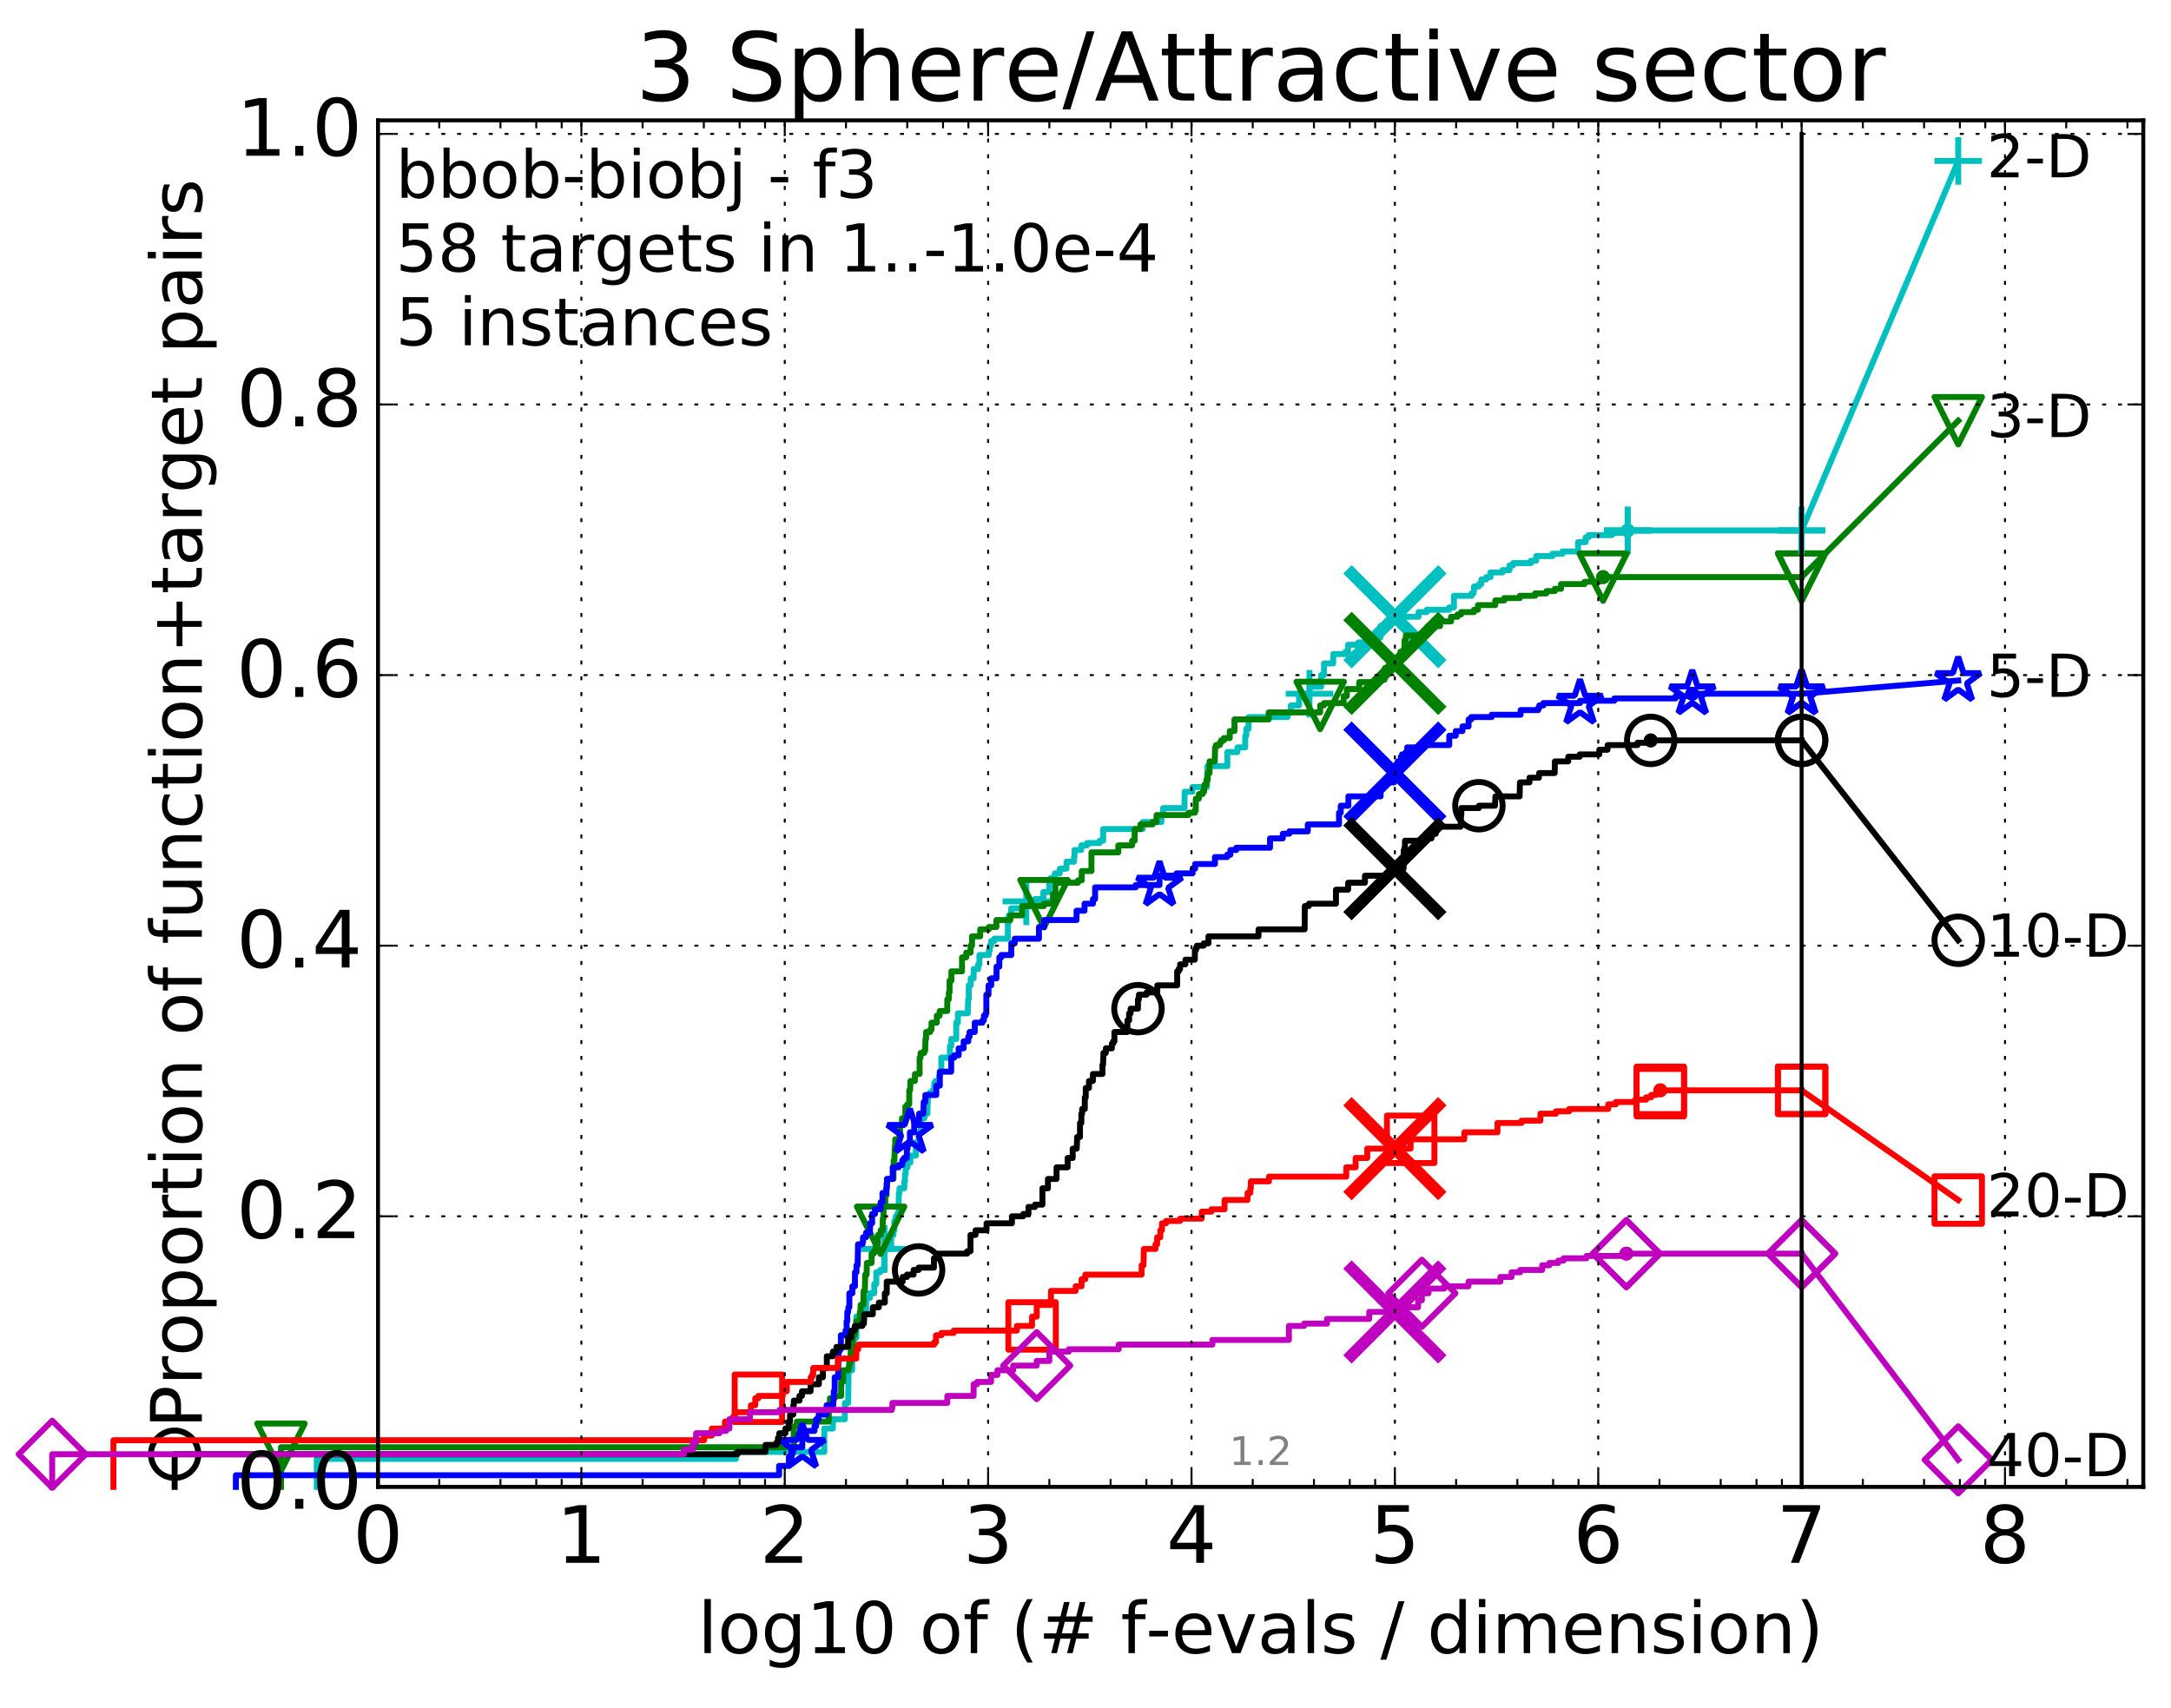 <?xml version="1.0" encoding="utf-8" standalone="no"?>
<!DOCTYPE svg PUBLIC "-//W3C//DTD SVG 1.1//EN"
  "http://www.w3.org/Graphics/SVG/1.1/DTD/svg11.dtd">
<!-- Created with matplotlib (http://matplotlib.org/) -->
<svg height="432pt" version="1.1" viewBox="0 0 549 432" width="549pt" xmlns="http://www.w3.org/2000/svg" xmlns:xlink="http://www.w3.org/1999/xlink">
 <defs>
  <style type="text/css">
*{stroke-linecap:butt;stroke-linejoin:round;stroke-miterlimit:100000;}
  </style>
 </defs>
 <g id="figure_1">
  <g id="patch_1">
   <path d="M 0 432.436 
L 549.192 432.436 
L 549.192 0 
L 0 0 
z
" style="fill:#ffffff;"/>
  </g>
  <g id="axes_1">
   <g id="patch_2">
    <path d="M 95.592 376.036 
L 541.992 376.036 
L 541.992 30.436 
L 95.592 30.436 
z
" style="fill:#ffffff;"/>
   </g>
   <g id="line2d_1">
    <defs>
     <path d="M 0 1.5 
C 0.398 1.5 0.779 1.342 1.061 1.061 
C 1.342 0.779 1.5 0.398 1.5 0 
C 1.5 -0.398 1.342 -0.779 1.061 -1.061 
C 0.779 -1.342 0.398 -1.5 0 -1.5 
C -0.398 -1.5 -0.779 -1.342 -1.061 -1.061 
C -1.342 -0.779 -1.5 -0.398 -1.5 0 
C -1.5 0.398 -1.342 0.779 -1.061 1.061 
C -0.779 1.342 -0.398 1.5 0 1.5 
z
" id="mfb54b71d0e" style="stroke:#00bfbf;stroke-width:0.5;"/>
    </defs>
    <g>
     <use style="fill:#00bfbf;stroke:#00bfbf;stroke-width:0.5;" x="411.612" xlink:href="#mfb54b71d0e" y="134.152"/>
     <use style="fill:#00bfbf;stroke:#00bfbf;stroke-width:0.5;" x="411.612" xlink:href="#mfb54b71d0e" y="134.152"/>
    </g>
   </g>
   <g id="line2d_2">
    <path d="M 80.11 376.036 
L 80.11 368.957 
L 186.089 368.957 
L 186.089 367.187 
L 208.452 367.187 
L 208.452 361.287 
L 210.627 361.287 
L 210.627 358.927 
L 213.649 358.927 
L 213.649 354.798 
L 214.482 354.798 
L 214.591 346.538 
L 215.494 346.538 
L 215.494 338.869 
L 216.059 338.869 
L 216.059 338.279 
L 216.561 338.279 
L 216.561 332.969 
L 217.674 332.969 
L 217.674 331.789 
L 219.003 331.789 
L 219.048 328.249 
L 219.961 328.249 
L 219.961 327.069 
L 221.084 327.069 
L 221.084 324.71 
L 221.604 324.71 
L 221.604 321.76 
L 222.573 321.76 
L 222.573 321.17 
L 223.574 321.17 
L 223.683 315.86 
L 225.351 315.86 
L 225.351 312.32 
L 225.946 312.32 
L 225.946 311.14 
L 226.173 311.14 
L 226.173 308.781 
L 226.525 308.781 
L 226.525 307.601 
L 226.903 307.601 
L 226.903 307.011 
L 227.213 307.011 
L 227.305 301.701 
L 227.458 301.701 
L 227.458 300.521 
L 228.674 300.521 
L 228.674 298.751 
L 228.846 298.751 
L 228.846 296.981 
L 229.018 296.981 
L 229.018 295.211 
L 229.495 295.211 
L 229.495 294.031 
L 230.207 294.031 
L 230.207 292.262 
L 231.591 292.262 
L 231.591 290.492 
L 231.843 290.492 
L 231.843 288.722 
L 232.387 288.722 
L 232.387 286.362 
L 232.871 286.362 
L 232.871 282.822 
L 233.762 282.822 
L 233.762 281.642 
L 234.507 281.642 
L 234.618 278.102 
L 234.662 278.102 
L 234.662 276.923 
L 235.143 276.923 
L 235.143 276.333 
L 235.823 276.333 
L 235.823 275.743 
L 236.239 275.743 
L 236.239 273.973 
L 236.565 273.973 
L 236.565 273.383 
L 237.44 273.383 
L 237.44 272.203 
L 237.653 272.203 
L 237.653 271.023 
L 238.036 271.023 
L 238.036 267.483 
L 240.17 267.483 
L 240.221 264.533 
L 240.563 264.533 
L 240.563 262.763 
L 241.815 262.763 
L 241.815 258.634 
L 242.228 258.634 
L 242.228 256.274 
L 244.739 256.274 
L 244.824 252.734 
L 244.977 252.734 
L 244.977 249.194 
L 245.472 249.194 
L 245.472 247.424 
L 246.221 247.424 
L 246.221 245.065 
L 247.362 245.065 
L 247.362 243.885 
L 247.673 243.885 
L 247.673 241.525 
L 250.055 241.525 
L 250.055 240.345 
L 250.287 240.345 
L 250.287 239.165 
L 250.635 239.165 
L 250.635 237.985 
L 251.441 237.985 
L 251.441 237.395 
L 254.861 237.395 
L 254.861 233.265 
L 255.101 233.265 
L 255.101 231.495 
L 255.686 231.495 
L 255.686 229.726 
L 259.529 229.726 
L 259.529 227.956 
L 261.696 227.956 
L 261.696 227.366 
L 263.846 227.366 
L 263.846 225.596 
L 265.348 225.596 
L 265.348 222.646 
L 265.713 222.646 
L 265.713 222.056 
L 266.739 222.056 
L 266.739 220.876 
L 267.995 220.876 
L 267.995 219.696 
L 269.695 219.696 
L 269.695 217.926 
L 271.602 217.926 
L 271.602 216.746 
L 271.716 216.746 
L 271.716 214.977 
L 273.422 214.977 
L 273.422 213.797 
L 274.887 213.797 
L 274.887 213.207 
L 278.052 213.207 
L 278.052 212.617 
L 278.963 212.617 
L 278.963 209.667 
L 288.963 209.667 
L 288.963 207.897 
L 293.689 207.897 
L 293.689 206.127 
L 294.129 206.127 
L 294.129 204.357 
L 299.52 204.357 
L 299.583 200.227 
L 301.517 200.227 
L 301.517 199.048 
L 305.22 199.048 
L 305.22 196.098 
L 305.348 196.098 
L 305.348 193.738 
L 310.373 193.738 
L 310.373 190.198 
L 312.932 190.198 
L 312.932 189.018 
L 314.886 189.018 
L 314.886 186.068 
L 315.163 186.068 
L 315.163 184.298 
L 315.736 184.298 
L 315.736 181.349 
L 325.59 181.349 
L 325.59 180.169 
L 326.384 180.169 
L 326.422 178.399 
L 328.502 178.399 
L 328.502 176.039 
L 330.266 176.039 
L 330.266 175.449 
L 331.136 175.449 
L 331.136 173.679 
L 334.077 173.679 
L 334.077 170.729 
L 334.814 170.729 
L 334.814 167.78 
L 337.141 167.78 
L 337.153 165.42 
L 340.261 165.42 
L 340.261 164.83 
L 340.897 164.83 
L 340.897 163.06 
L 343.476 163.06 
L 343.476 162.47 
L 347.006 162.47 
L 347.006 161.88 
L 348.053 161.88 
L 348.053 161.29 
L 349.066 161.29 
L 349.066 158.34 
L 351.615 158.34 
L 351.615 155.98 
L 358.73 155.98 
L 358.73 154.8 
L 360.79 154.8 
L 360.79 154.21 
L 366.464 154.21 
L 366.464 153.62 
L 367.67 153.62 
L 367.67 150.671 
L 372.114 150.671 
L 372.114 150.081 
L 372.61 150.081 
L 372.61 149.491 
L 372.743 149.491 
L 372.744 148.311 
L 373.988 148.311 
L 373.988 147.721 
L 374.601 147.721 
L 374.601 146.541 
L 375.827 146.541 
L 375.827 145.951 
L 376.914 145.951 
L 376.914 144.771 
L 379.949 144.771 
L 379.949 144.181 
L 381.728 144.181 
L 381.728 143.001 
L 382.626 143.001 
L 382.626 142.411 
L 387.123 142.411 
L 387.123 141.821 
L 388.472 141.821 
L 388.472 140.641 
L 392.582 140.641 
L 392.582 140.051 
L 395.098 140.051 
L 395.098 139.461 
L 399.053 139.461 
L 399.054 137.101 
L 400.963 137.101 
L 400.963 135.922 
L 401.699 135.922 
L 401.699 135.332 
L 407.606 135.332 
L 407.606 134.742 
L 411.612 134.742 
L 411.612 134.152 
L 455.592 134.152 
L 455.592 134.152 
" style="fill:none;stroke:#00bfbf;stroke-linecap:square;stroke-width:1.5;"/>
   </g>
   <g id="line2d_3">
    <defs>
     <path d="M -6 0 
L 6 0 
M 0 6 
L 0 -6 
" id="m1c013e30c2" style="stroke:#00bfbf;stroke-width:1.5;"/>
    </defs>
    <g>
     <use style="fill:none;stroke:#00bfbf;stroke-width:1.5;" x="223.683" xlink:href="#m1c013e30c2" y="315.86"/>
     <use style="fill:none;stroke:#00bfbf;stroke-width:1.5;" x="259.529" xlink:href="#m1c013e30c2" y="227.956"/>
     <use style="fill:none;stroke:#00bfbf;stroke-width:1.5;" x="331.136" xlink:href="#m1c013e30c2" y="175.449"/>
     <use style="fill:none;stroke:#00bfbf;stroke-width:1.5;" x="411.612" xlink:href="#m1c013e30c2" y="134.152"/>
     <use style="fill:none;stroke:#00bfbf;stroke-width:1.5;" x="411.612" xlink:href="#m1c013e30c2" y="134.152"/>
     <use style="fill:none;stroke:#00bfbf;stroke-width:1.5;" x="455.592" xlink:href="#m1c013e30c2" y="134.152"/>
    </g>
   </g>
   <g id="line2d_4"/>
   <g id="line2d_5">
    <path clip-path="url(#pf6258ae316)" d="M 352.747 155.98 
" style="fill:none;stroke:#00bfbf;stroke-linecap:square;"/>
    <defs>
     <path d="M -12 12 
L 12 -12 
M -12 -12 
L 12 12 
" id="mf81782f4e4" style="stroke:#00bfbf;stroke-width:3.0;"/>
    </defs>
    <g clip-path="url(#pf6258ae316)">
     <use style="fill:#00bfbf;stroke:#00bfbf;stroke-width:3.0;" x="352.747" xlink:href="#mf81782f4e4" y="155.98"/>
    </g>
   </g>
   <g id="line2d_6">
    <defs>
     <path d="M 0 1.5 
C 0.398 1.5 0.779 1.342 1.061 1.061 
C 1.342 0.779 1.5 0.398 1.5 0 
C 1.5 -0.398 1.342 -0.779 1.061 -1.061 
C 0.779 -1.342 0.398 -1.5 0 -1.5 
C -0.398 -1.5 -0.779 -1.342 -1.061 -1.061 
C -1.342 -0.779 -1.5 -0.398 -1.5 0 
C -1.5 0.398 -1.342 0.779 -1.061 1.061 
C -0.779 1.342 -0.398 1.5 0 1.5 
z
" id="m6ffab53a5d" style="stroke:#008000;stroke-width:0.5;"/>
    </defs>
    <g>
     <use style="fill:#008000;stroke:#008000;stroke-width:0.5;" x="405.388" xlink:href="#m6ffab53a5d" y="145.951"/>
     <use style="fill:#008000;stroke:#008000;stroke-width:0.5;" x="405.388" xlink:href="#m6ffab53a5d" y="145.951"/>
    </g>
   </g>
   <g id="line2d_7">
    <path d="M 71.054 376.036 
L 71.054 366.007 
L 200.713 366.007 
L 200.713 360.697 
L 201.506 360.697 
L 201.506 359.517 
L 209.589 359.517 
L 209.589 355.388 
L 209.858 355.388 
L 209.858 353.618 
L 211.117 353.618 
L 211.117 353.028 
L 212.706 353.028 
L 212.706 349.488 
L 213.212 349.488 
L 213.212 346.538 
L 214.554 346.538 
L 214.554 345.948 
L 214.735 345.948 
L 214.735 344.768 
L 215.056 344.768 
L 215.126 341.818 
L 215.649 341.818 
L 215.649 337.689 
L 216.093 337.689 
L 216.093 335.919 
L 216.528 335.919 
L 216.528 334.149 
L 217.437 334.149 
L 217.437 331.789 
L 217.627 331.789 
L 217.627 330.019 
L 218.311 330.019 
L 218.402 326.479 
L 218.705 326.479 
L 218.795 322.35 
L 219.151 322.35 
L 219.21 319.4 
L 220.412 319.4 
L 220.412 317.04 
L 220.989 317.04 
L 220.989 316.45 
L 221.419 316.45 
L 221.419 314.68 
L 222.023 314.68 
L 222.023 312.32 
L 222.687 312.32 
L 222.687 311.14 
L 223.233 311.14 
L 223.233 308.191 
L 223.429 308.191 
L 223.429 304.651 
L 223.862 304.651 
L 223.862 302.291 
L 224.194 302.291 
L 224.194 299.341 
L 224.311 299.341 
L 224.311 298.161 
L 225.935 298.161 
L 225.978 293.442 
L 226.173 293.442 
L 226.28 289.902 
L 226.387 289.902 
L 226.387 288.132 
L 227.407 288.132 
L 227.407 286.952 
L 227.61 286.952 
L 227.61 284.592 
L 228.089 284.592 
L 228.089 282.822 
L 228.942 282.822 
L 228.942 279.872 
L 229.43 279.872 
L 229.43 279.282 
L 229.927 279.282 
L 229.927 275.743 
L 230.144 275.743 
L 230.234 273.383 
L 231.354 273.383 
L 231.371 271.613 
L 232.55 271.613 
L 232.55 267.483 
L 232.791 267.483 
L 232.791 266.303 
L 233.7 266.303 
L 233.7 265.713 
L 233.96 265.713 
L 234.02 262.763 
L 234.186 262.763 
L 234.186 260.994 
L 235.214 260.994 
L 235.214 260.404 
L 235.556 260.404 
L 235.556 258.634 
L 236.9 258.634 
L 236.9 256.864 
L 237.621 256.864 
L 237.621 255.684 
L 239.546 255.684 
L 239.546 252.734 
L 239.944 252.734 
L 239.944 250.964 
L 240.129 250.964 
L 240.129 248.014 
L 240.585 248.014 
L 240.585 245.655 
L 243.273 245.655 
L 243.273 242.115 
L 244.337 242.115 
L 244.337 240.935 
L 245.436 240.935 
L 245.436 239.165 
L 245.805 239.165 
L 245.805 236.805 
L 247.877 236.805 
L 247.877 235.035 
L 250.055 235.035 
L 250.055 234.445 
L 251.972 234.445 
L 251.972 232.675 
L 255.501 232.675 
L 255.501 231.495 
L 258.477 231.495 
L 258.477 229.136 
L 264.001 229.136 
L 264.001 228.546 
L 266.289 228.546 
L 266.289 226.186 
L 266.891 226.186 
L 266.891 223.236 
L 272.593 223.236 
L 272.593 222.646 
L 273.547 222.646 
L 273.547 220.286 
L 276.007 220.286 
L 276.007 215.566 
L 282.794 215.566 
L 282.794 213.797 
L 286.293 213.797 
L 286.293 212.617 
L 286.931 212.617 
L 286.931 209.667 
L 288.393 209.667 
L 288.393 208.487 
L 291.495 208.487 
L 291.495 207.897 
L 292.47 207.897 
L 292.47 206.127 
L 300.541 206.127 
L 300.541 205.537 
L 302.154 205.537 
L 302.154 204.947 
L 302.393 204.947 
L 302.393 201.997 
L 303.168 201.997 
L 303.168 200.817 
L 304.115 200.817 
L 304.115 200.227 
L 304.483 200.227 
L 304.548 198.458 
L 305.08 198.458 
L 305.08 197.278 
L 305.418 197.278 
L 305.418 195.508 
L 305.866 195.508 
L 305.866 192.558 
L 307.192 192.558 
L 307.27 189.018 
L 307.505 189.018 
L 307.505 188.428 
L 308.452 188.428 
L 308.452 187.838 
L 308.768 187.838 
L 308.768 187.248 
L 309.496 187.248 
L 309.496 186.658 
L 310.979 186.658 
L 310.979 184.888 
L 312.173 184.888 
L 312.173 181.939 
L 320.835 181.939 
L 320.835 180.169 
L 333.843 180.169 
L 333.843 178.399 
L 334.793 178.399 
L 334.793 177.809 
L 339.785 177.809 
L 339.785 176.039 
L 340.58 176.039 
L 340.58 174.269 
L 343.718 174.269 
L 343.718 172.499 
L 347.806 172.499 
L 347.806 171.909 
L 350.106 171.909 
L 350.195 168.959 
L 351.581 168.959 
L 351.581 167.78 
L 352.987 167.78 
L 352.987 167.19 
L 353.216 167.19 
L 353.216 166.6 
L 354.137 166.6 
L 354.137 164.83 
L 354.949 164.83 
L 354.949 164.24 
L 355.141 164.24 
L 355.179 161.88 
L 355.511 161.88 
L 355.511 160.7 
L 359.918 160.7 
L 359.918 160.11 
L 361.006 160.11 
L 361.006 158.34 
L 364.165 158.34 
L 364.165 157.16 
L 366.945 157.16 
L 366.945 155.98 
L 368.582 155.98 
L 368.582 155.39 
L 369.476 155.39 
L 369.476 154.8 
L 372.736 154.8 
L 372.736 154.21 
L 373.737 154.21 
L 373.737 153.03 
L 378.123 153.03 
L 378.123 151.851 
L 380.387 151.851 
L 380.387 151.261 
L 384.34 151.261 
L 384.34 150.671 
L 388.187 150.671 
L 388.187 150.081 
L 391.061 150.081 
L 391.061 149.491 
L 393.187 149.491 
L 393.187 148.901 
L 394.755 148.901 
L 394.755 147.721 
L 400.698 147.721 
L 400.698 147.131 
L 404.428 147.131 
L 404.428 146.541 
L 405.388 146.541 
L 405.388 145.951 
L 455.592 145.951 
L 455.592 145.951 
" style="fill:none;stroke:#008000;stroke-linecap:square;stroke-width:1.5;"/>
   </g>
   <g id="line2d_8">
    <defs>
     <path d="M -0 6 
L 6 -6 
L -6 -6 
z
" id="ma14d3c5df9" style="stroke:#008000;stroke-linejoin:miter;stroke-width:1.5;"/>
    </defs>
    <g>
     <use style="fill:none;stroke:#008000;stroke-linejoin:miter;stroke-width:1.5;" x="71.054" xlink:href="#ma14d3c5df9" y="366.007"/>
     <use style="fill:none;stroke:#008000;stroke-linejoin:miter;stroke-width:1.5;" x="222.687" xlink:href="#ma14d3c5df9" y="311.14"/>
     <use style="fill:none;stroke:#008000;stroke-linejoin:miter;stroke-width:1.5;" x="264.001" xlink:href="#ma14d3c5df9" y="228.546"/>
     <use style="fill:none;stroke:#008000;stroke-linejoin:miter;stroke-width:1.5;" x="333.843" xlink:href="#ma14d3c5df9" y="178.399"/>
     <use style="fill:none;stroke:#008000;stroke-linejoin:miter;stroke-width:1.5;" x="405.388" xlink:href="#ma14d3c5df9" y="145.951"/>
     <use style="fill:none;stroke:#008000;stroke-linejoin:miter;stroke-width:1.5;" x="455.592" xlink:href="#ma14d3c5df9" y="145.951"/>
    </g>
   </g>
   <g id="line2d_9"/>
   <g id="line2d_10">
    <path clip-path="url(#pf6258ae316)" d="M 352.743 167.78 
" style="fill:none;stroke:#008000;stroke-linecap:square;"/>
    <defs>
     <path d="M -12 12 
L 12 -12 
M -12 -12 
L 12 12 
" id="mf0dd17b59a" style="stroke:#008000;stroke-width:3.0;"/>
    </defs>
    <g clip-path="url(#pf6258ae316)">
     <use style="fill:#008000;stroke:#008000;stroke-width:3.0;" x="352.743" xlink:href="#mf0dd17b59a" y="167.78"/>
    </g>
   </g>
   <g id="line2d_11">
    <defs>
     <path d="M 0 1.5 
C 0.398 1.5 0.779 1.342 1.061 1.061 
C 1.342 0.779 1.5 0.398 1.5 0 
C 1.5 -0.398 1.342 -0.779 1.061 -1.061 
C 0.779 -1.342 0.398 -1.5 0 -1.5 
C -0.398 -1.5 -0.779 -1.342 -1.061 -1.061 
C -1.342 -0.779 -1.5 -0.398 -1.5 0 
C -1.5 0.398 -1.342 0.779 -1.061 1.061 
C -0.779 1.342 -0.398 1.5 0 1.5 
z
" id="m0693cd2d15" style="stroke:#0000ff;stroke-width:0.5;"/>
    </defs>
    <g>
     <use style="fill:#0000ff;stroke:#0000ff;stroke-width:0.5;" x="427.942" xlink:href="#m0693cd2d15" y="175.449"/>
     <use style="fill:#0000ff;stroke:#0000ff;stroke-width:0.5;" x="427.942" xlink:href="#m0693cd2d15" y="175.449"/>
    </g>
   </g>
   <g id="line2d_12">
    <path d="M 59.645 376.036 
L 59.645 373.086 
L 197.019 373.086 
L 197.019 370.727 
L 199.496 370.727 
L 199.496 368.367 
L 200.126 368.367 
L 200.126 366.007 
L 202.89 366.007 
L 202.89 361.877 
L 205.964 361.877 
L 205.964 360.697 
L 206.375 360.697 
L 206.375 358.927 
L 207.023 358.927 
L 207.023 357.747 
L 209.03 357.747 
L 209.03 355.388 
L 210.717 355.388 
L 210.717 353.618 
L 210.846 353.618 
L 210.846 351.848 
L 211.075 351.848 
L 211.075 348.308 
L 211.946 348.308 
L 212.019 341.818 
L 212.261 341.818 
L 212.261 341.228 
L 212.643 341.228 
L 212.643 337.689 
L 213.818 337.689 
L 213.818 336.509 
L 214.086 336.509 
L 214.086 334.149 
L 214.263 334.149 
L 214.263 331.789 
L 214.482 331.789 
L 214.547 330.609 
L 214.785 330.609 
L 214.785 327.069 
L 215.546 327.069 
L 215.546 325.299 
L 216.201 325.299 
L 216.201 321.76 
L 216.581 321.76 
L 216.581 319.99 
L 216.876 319.99 
L 216.974 314.68 
L 218.114 314.68 
L 218.114 314.09 
L 218.243 314.09 
L 218.243 312.91 
L 219.003 312.91 
L 219.003 311.73 
L 220.013 311.73 
L 220.013 309.37 
L 220.534 309.37 
L 220.534 307.011 
L 221.269 307.011 
L 221.269 305.831 
L 222.687 305.831 
L 222.687 304.061 
L 223.164 304.061 
L 223.164 301.701 
L 224.119 301.701 
L 224.119 300.521 
L 224.26 300.521 
L 224.302 298.161 
L 225.743 298.161 
L 225.743 295.211 
L 227.256 295.211 
L 227.256 294.621 
L 228.172 294.621 
L 228.172 293.442 
L 228.581 293.442 
L 228.581 292.852 
L 229.322 292.852 
L 229.322 290.492 
L 229.501 290.492 
L 229.501 289.312 
L 230.094 289.312 
L 230.094 286.362 
L 231.182 286.362 
L 231.182 284.002 
L 231.388 284.002 
L 231.388 283.412 
L 232.417 283.412 
L 232.417 281.642 
L 233.503 281.642 
L 233.586 278.692 
L 233.999 278.692 
L 233.999 276.923 
L 236.767 276.923 
L 236.767 274.563 
L 237.665 274.563 
L 237.665 271.023 
L 240.536 271.023 
L 240.536 267.483 
L 241.303 267.483 
L 241.303 266.893 
L 242.428 266.893 
L 242.428 265.123 
L 243.683 265.123 
L 243.683 263.353 
L 244.86 263.353 
L 244.86 262.173 
L 245.182 262.173 
L 245.182 260.994 
L 246.498 260.994 
L 246.498 258.634 
L 248.443 258.634 
L 248.443 258.044 
L 248.807 258.044 
L 248.807 256.864 
L 249.238 256.864 
L 249.238 256.274 
L 249.426 256.274 
L 249.426 251.554 
L 249.975 251.554 
L 249.975 249.194 
L 250.659 249.194 
L 250.659 247.424 
L 251.994 247.424 
L 251.994 244.475 
L 252.71 244.475 
L 252.71 242.115 
L 253.204 242.115 
L 253.204 241.525 
L 255.737 241.525 
L 255.737 238.575 
L 256.607 238.575 
L 256.607 237.395 
L 262.728 237.395 
L 262.728 234.445 
L 264.053 234.445 
L 264.053 232.675 
L 272.236 232.675 
L 272.236 230.316 
L 274.258 230.316 
L 274.258 228.546 
L 276.388 228.546 
L 276.388 227.366 
L 276.93 227.366 
L 276.93 224.416 
L 287.188 224.416 
L 287.188 223.826 
L 293.215 223.826 
L 293.215 221.466 
L 297.517 221.466 
L 297.517 220.876 
L 301.579 220.876 
L 301.579 219.696 
L 302.22 219.696 
L 302.22 218.516 
L 307.232 218.516 
L 307.232 216.746 
L 310.327 216.746 
L 310.327 216.156 
L 311.141 216.156 
L 311.141 214.977 
L 312.626 214.977 
L 312.626 214.387 
L 321.164 214.387 
L 321.164 212.027 
L 324.39 212.027 
L 324.39 210.847 
L 326.054 210.847 
L 326.054 210.257 
L 330.708 210.257 
L 330.708 208.487 
L 338.607 208.487 
L 338.607 205.537 
L 339.047 205.537 
L 339.047 203.767 
L 340.98 203.767 
L 340.98 201.407 
L 349.129 201.407 
L 349.129 199.637 
L 349.489 199.637 
L 349.489 197.868 
L 352.544 197.868 
L 352.544 195.508 
L 352.836 195.508 
L 352.847 194.328 
L 353.126 194.328 
L 353.157 193.148 
L 353.477 193.148 
L 353.477 192.558 
L 354.243 192.558 
L 354.243 191.378 
L 354.549 191.378 
L 354.549 190.788 
L 355.515 190.788 
L 355.515 190.198 
L 355.856 190.198 
L 355.856 189.018 
L 359.819 189.018 
L 359.819 188.428 
L 366.489 188.428 
L 366.489 186.068 
L 368.124 186.068 
L 368.124 184.888 
L 369.834 184.888 
L 369.834 183.708 
L 371.37 183.708 
L 371.37 181.939 
L 372.04 181.939 
L 372.04 181.349 
L 377.212 181.349 
L 377.212 180.759 
L 384.524 180.759 
L 384.524 179.579 
L 388.996 179.579 
L 388.996 178.989 
L 389.27 178.989 
L 389.27 178.399 
L 390.294 178.399 
L 390.294 177.809 
L 399.551 177.809 
L 399.551 177.219 
L 408.224 177.219 
L 408.224 176.629 
L 423.714 176.629 
L 423.714 176.039 
L 427.942 176.039 
L 427.942 175.449 
L 455.592 175.449 
L 455.592 175.449 
" style="fill:none;stroke:#0000ff;stroke-linecap:square;stroke-width:1.5;"/>
   </g>
   <g id="line2d_13">
    <defs>
     <path d="M 0 -6 
L -1.347 -1.854 
L -5.706 -1.854 
L -2.18 0.708 
L -3.527 4.854 
L -0 2.292 
L 3.527 4.854 
L 2.18 0.708 
L 5.706 -1.854 
L 1.347 -1.854 
z
" id="m8bf6f91dcc" style="stroke:#0000ff;stroke-linejoin:bevel;stroke-width:1.5;"/>
    </defs>
    <g>
     <use style="fill:none;stroke:#0000ff;stroke-linejoin:bevel;stroke-width:1.5;" x="202.89" xlink:href="#m8bf6f91dcc" y="366.007"/>
     <use style="fill:none;stroke:#0000ff;stroke-linejoin:bevel;stroke-width:1.5;" x="230.094" xlink:href="#m8bf6f91dcc" y="286.362"/>
     <use style="fill:none;stroke:#0000ff;stroke-linejoin:bevel;stroke-width:1.5;" x="293.215" xlink:href="#m8bf6f91dcc" y="223.826"/>
     <use style="fill:none;stroke:#0000ff;stroke-linejoin:bevel;stroke-width:1.5;" x="399.551" xlink:href="#m8bf6f91dcc" y="177.809"/>
     <use style="fill:none;stroke:#0000ff;stroke-linejoin:bevel;stroke-width:1.5;" x="427.942" xlink:href="#m8bf6f91dcc" y="175.449"/>
     <use style="fill:none;stroke:#0000ff;stroke-linejoin:bevel;stroke-width:1.5;" x="455.592" xlink:href="#m8bf6f91dcc" y="175.449"/>
    </g>
   </g>
   <g id="line2d_14"/>
   <g id="line2d_15">
    <path clip-path="url(#pf6258ae316)" d="M 352.74 195.508 
" style="fill:none;stroke:#0000ff;stroke-linecap:square;"/>
    <defs>
     <path d="M -12 12 
L 12 -12 
M -12 -12 
L 12 12 
" id="m24e4a6745c" style="stroke:#0000ff;stroke-width:3.0;"/>
    </defs>
    <g clip-path="url(#pf6258ae316)">
     <use style="fill:#0000ff;stroke:#0000ff;stroke-width:3.0;" x="352.74" xlink:href="#m24e4a6745c" y="195.508"/>
    </g>
   </g>
   <g id="line2d_16">
    <defs>
     <path d="M 0 1.5 
C 0.398 1.5 0.779 1.342 1.061 1.061 
C 1.342 0.779 1.5 0.398 1.5 0 
C 1.5 -0.398 1.342 -0.779 1.061 -1.061 
C 0.779 -1.342 0.398 -1.5 0 -1.5 
C -0.398 -1.5 -0.779 -1.342 -1.061 -1.061 
C -1.342 -0.779 -1.5 -0.398 -1.5 0 
C -1.5 0.398 -1.342 0.779 -1.061 1.061 
C -0.779 1.342 -0.398 1.5 0 1.5 
z
" id="m6d8c87b094" style="stroke:#000000;stroke-width:0.5;"/>
    </defs>
    <g>
     <use style="stroke:#000000;stroke-width:0.5;" x="417.436" xlink:href="#m6d8c87b094" y="187.248"/>
     <use style="stroke:#000000;stroke-width:0.5;" x="417.436" xlink:href="#m6d8c87b094" y="187.248"/>
    </g>
   </g>
   <g id="line2d_17">
    <path d="M 44.163 376.036 
L 44.163 367.777 
L 186.512 367.777 
L 186.512 367.187 
L 193.576 367.187 
L 193.576 365.417 
L 196.342 365.417 
L 196.342 364.827 
L 196.732 364.827 
L 196.732 363.647 
L 197.067 363.647 
L 197.067 362.467 
L 198.605 362.467 
L 198.605 361.287 
L 199.432 361.287 
L 199.432 359.517 
L 199.792 359.517 
L 199.792 357.747 
L 200.618 357.747 
L 200.618 355.388 
L 200.739 355.388 
L 200.739 354.208 
L 202.165 354.208 
L 202.165 353.028 
L 202.798 353.028 
L 202.798 351.848 
L 204.986 351.848 
L 204.986 350.078 
L 207.084 350.078 
L 207.084 348.308 
L 208.093 348.308 
L 208.093 345.948 
L 209.086 345.948 
L 209.086 342.998 
L 210.588 342.998 
L 210.614 341.818 
L 211.515 341.818 
L 211.515 340.639 
L 214.46 340.639 
L 214.46 338.279 
L 215.242 338.279 
L 215.242 336.509 
L 216.16 336.509 
L 216.16 335.329 
L 218.077 335.329 
L 218.077 334.739 
L 218.463 334.739 
L 218.572 332.379 
L 220.708 332.379 
L 220.708 330.609 
L 222.237 330.609 
L 222.237 329.429 
L 223.755 329.429 
L 223.755 327.069 
L 224.239 327.069 
L 224.239 324.12 
L 228.26 324.12 
L 228.26 322.94 
L 229.367 322.94 
L 229.367 322.35 
L 231.032 322.35 
L 231.032 321.17 
L 232.294 321.17 
L 232.294 320.58 
L 236.173 320.58 
L 236.173 318.22 
L 237.299 318.22 
L 237.299 317.04 
L 244.567 317.04 
L 244.567 316.45 
L 245.418 316.45 
L 245.418 312.32 
L 246.69 312.32 
L 246.69 311.14 
L 249.476 311.14 
L 249.476 309.37 
L 255.893 309.37 
L 255.893 307.601 
L 258.765 307.601 
L 258.765 307.011 
L 260.08 307.011 
L 260.08 305.241 
L 261.716 305.241 
L 261.716 304.651 
L 263.607 304.651 
L 263.607 300.521 
L 265.001 300.521 
L 265.001 298.161 
L 267.181 298.161 
L 267.181 295.211 
L 269.981 295.211 
L 269.981 292.852 
L 271.263 292.852 
L 271.263 290.492 
L 272.28 290.492 
L 272.387 287.542 
L 273.104 287.542 
L 273.104 284.002 
L 273.453 284.002 
L 273.457 281.642 
L 273.65 281.642 
L 273.65 280.462 
L 274.326 280.462 
L 274.326 277.513 
L 274.563 277.513 
L 274.563 275.153 
L 275.384 275.153 
L 275.384 273.383 
L 276.373 273.383 
L 276.373 271.613 
L 278.79 271.613 
L 278.79 269.253 
L 278.94 269.253 
L 279.033 266.303 
L 279.641 266.303 
L 279.641 265.123 
L 281.168 265.123 
L 281.168 263.943 
L 281.494 263.943 
L 281.494 263.353 
L 281.81 263.353 
L 281.81 260.994 
L 285.097 260.994 
L 285.097 258.044 
L 285.529 258.044 
L 285.529 256.274 
L 285.908 256.274 
L 285.908 255.094 
L 287.768 255.094 
L 287.768 252.734 
L 288.005 252.734 
L 288.005 251.554 
L 289.963 251.554 
L 289.963 250.964 
L 292.659 250.964 
L 292.659 249.194 
L 297.68 249.194 
L 297.68 245.655 
L 298.073 245.655 
L 298.073 245.065 
L 298.422 245.065 
L 298.422 243.885 
L 299.758 243.885 
L 299.758 242.705 
L 302.152 242.705 
L 302.152 240.345 
L 302.422 240.345 
L 302.422 239.755 
L 302.659 239.755 
L 302.659 239.165 
L 304.388 239.165 
L 304.388 238.575 
L 305.587 238.575 
L 305.587 236.805 
L 318.253 236.805 
L 318.253 235.035 
L 329.912 235.035 
L 329.963 229.136 
L 330.976 229.136 
L 330.976 228.546 
L 337.839 228.546 
L 337.839 225.006 
L 340.914 225.006 
L 340.914 223.236 
L 345.166 223.236 
L 345.166 221.466 
L 351.39 221.466 
L 351.39 219.696 
L 354.933 219.696 
L 354.992 214.977 
L 355.164 214.977 
L 355.164 214.387 
L 355.291 214.387 
L 355.291 212.617 
L 359.617 212.617 
L 359.617 212.027 
L 361.99 212.027 
L 361.99 210.847 
L 363.081 210.847 
L 363.081 209.077 
L 369.363 209.077 
L 369.465 206.127 
L 369.532 206.127 
L 369.532 204.357 
L 373.984 204.357 
L 373.984 203.767 
L 378.052 203.767 
L 378.159 201.407 
L 384.28 201.407 
L 384.367 197.868 
L 386.769 197.868 
L 386.769 196.688 
L 389.154 196.688 
L 389.219 195.508 
L 393.144 195.508 
L 393.203 192.558 
L 396.563 192.558 
L 396.583 191.378 
L 399.477 191.378 
L 399.477 190.788 
L 404.421 190.788 
L 404.435 189.608 
L 406.507 189.608 
L 406.539 188.428 
L 414.082 188.428 
L 414.082 187.838 
L 417.436 187.838 
L 417.436 187.248 
L 455.592 187.248 
L 455.592 187.248 
" style="fill:none;stroke:#000000;stroke-linecap:square;stroke-width:1.5;"/>
   </g>
   <g id="line2d_18">
    <defs>
     <path d="M 0 6 
C 1.591 6 3.117 5.368 4.243 4.243 
C 5.368 3.117 6 1.591 6 0 
C 6 -1.591 5.368 -3.117 4.243 -4.243 
C 3.117 -5.368 1.591 -6 0 -6 
C -1.591 -6 -3.117 -5.368 -4.243 -4.243 
C -5.368 -3.117 -6 -1.591 -6 0 
C -6 1.591 -5.368 3.117 -4.243 4.243 
C -3.117 5.368 -1.591 6 0 6 
z
" id="mbfe81a6d43" style="stroke:#000000;stroke-width:1.5;"/>
    </defs>
    <g>
     <use style="fill:none;stroke:#000000;stroke-width:1.5;" x="44.163" xlink:href="#mbfe81a6d43" y="367.777"/>
     <use style="fill:none;stroke:#000000;stroke-width:1.5;" x="232.294" xlink:href="#mbfe81a6d43" y="321.17"/>
     <use style="fill:none;stroke:#000000;stroke-width:1.5;" x="287.768" xlink:href="#mbfe81a6d43" y="255.094"/>
     <use style="fill:none;stroke:#000000;stroke-width:1.5;" x="373.984" xlink:href="#mbfe81a6d43" y="203.767"/>
     <use style="fill:none;stroke:#000000;stroke-width:1.5;" x="417.436" xlink:href="#mbfe81a6d43" y="187.248"/>
     <use style="fill:none;stroke:#000000;stroke-width:1.5;" x="455.592" xlink:href="#mbfe81a6d43" y="187.248"/>
    </g>
   </g>
   <g id="line2d_19"/>
   <g id="line2d_20">
    <path clip-path="url(#pf6258ae316)" d="M 352.737 219.696 
" style="fill:none;stroke:#000000;stroke-linecap:square;"/>
    <defs>
     <path d="M -12 12 
L 12 -12 
M -12 -12 
L 12 12 
" id="m7c3520d050" style="stroke:#000000;stroke-width:3.0;"/>
    </defs>
    <g clip-path="url(#pf6258ae316)">
     <use style="stroke:#000000;stroke-width:3.0;" x="352.737" xlink:href="#m7c3520d050" y="219.696"/>
    </g>
   </g>
   <g id="line2d_21">
    <defs>
     <path d="M 0 1.5 
C 0.398 1.5 0.779 1.342 1.061 1.061 
C 1.342 0.779 1.5 0.398 1.5 0 
C 1.5 -0.398 1.342 -0.779 1.061 -1.061 
C 0.779 -1.342 0.398 -1.5 0 -1.5 
C -0.398 -1.5 -0.779 -1.342 -1.061 -1.061 
C -1.342 -0.779 -1.5 -0.398 -1.5 0 
C -1.5 0.398 -1.342 0.779 -1.061 1.061 
C -0.779 1.342 -0.398 1.5 0 1.5 
z
" id="m9937064f82" style="stroke:#ff0000;stroke-width:0.5;"/>
    </defs>
    <g>
     <use style="fill:#ff0000;stroke:#ff0000;stroke-width:0.5;" x="419.861" xlink:href="#m9937064f82" y="275.743"/>
     <use style="fill:#ff0000;stroke:#ff0000;stroke-width:0.5;" x="419.861" xlink:href="#m9937064f82" y="275.743"/>
    </g>
   </g>
   <g id="line2d_22">
    <path d="M 28.682 376.036 
L 28.682 364.237 
L 178.039 364.237 
L 178.039 363.057 
L 180.01 363.057 
L 180.01 361.287 
L 183.322 361.287 
L 183.322 359.517 
L 185.358 359.517 
L 185.358 358.337 
L 185.815 358.337 
L 185.815 357.157 
L 189.884 357.157 
L 189.884 355.388 
L 190.987 355.388 
L 190.987 353.618 
L 191.784 353.618 
L 191.784 353.028 
L 197.929 353.028 
L 197.929 351.848 
L 198.957 351.848 
L 198.957 349.488 
L 205.011 349.488 
L 205.011 348.308 
L 205.349 348.308 
L 205.349 347.718 
L 205.643 347.718 
L 205.643 345.948 
L 211.873 345.948 
L 211.873 343.588 
L 216.536 343.588 
L 216.536 341.228 
L 217.033 341.228 
L 217.033 340.049 
L 236.226 340.049 
L 236.226 339.459 
L 236.697 339.459 
L 236.697 337.689 
L 238.068 337.689 
L 238.068 337.099 
L 241.165 337.099 
L 241.165 336.509 
L 257.148 336.509 
L 257.148 335.329 
L 260.988 335.329 
L 260.988 332.969 
L 262.17 332.969 
L 262.17 330.019 
L 265.768 330.019 
L 265.768 326.479 
L 272.014 326.479 
L 272.014 325.299 
L 273.501 325.299 
L 273.501 323.53 
L 274.448 323.53 
L 274.448 322.35 
L 288.693 322.35 
L 288.693 319.99 
L 289.171 319.99 
L 289.252 315.86 
L 292.2 315.86 
L 292.2 314.68 
L 292.613 314.68 
L 292.613 312.91 
L 293.427 312.91 
L 293.427 311.14 
L 293.831 311.14 
L 293.831 309.37 
L 294.864 309.37 
L 294.864 308.781 
L 298.424 308.781 
L 298.424 308.191 
L 303.884 308.191 
L 303.884 306.421 
L 306.336 306.421 
L 306.336 305.831 
L 309.663 305.831 
L 309.663 303.471 
L 315.478 303.471 
L 315.478 301.701 
L 316.166 301.701 
L 316.166 300.521 
L 316.316 300.521 
L 316.316 298.751 
L 320.898 298.751 
L 320.898 297.571 
L 340.445 297.571 
L 340.445 295.211 
L 342.809 295.211 
L 342.809 292.852 
L 345.752 292.852 
L 345.752 290.492 
L 356.705 290.492 
L 356.729 288.132 
L 370.29 288.132 
L 370.303 286.362 
L 378.676 286.362 
L 378.685 284.002 
L 384.759 284.002 
L 384.759 283.412 
L 389.535 283.412 
L 389.54 281.642 
L 393.472 281.642 
L 393.472 281.052 
L 396.81 281.052 
L 396.81 280.462 
L 406.684 280.462 
L 406.684 279.282 
L 408.595 279.282 
L 408.595 278.692 
L 413.508 278.692 
L 413.508 278.102 
L 416.27 278.102 
L 416.27 277.513 
L 417.532 277.513 
L 417.532 276.923 
L 418.727 276.923 
L 418.727 276.333 
L 419.861 276.333 
L 419.861 275.743 
L 455.592 275.743 
L 455.592 275.743 
" style="fill:none;stroke:#ff0000;stroke-linecap:square;stroke-width:1.5;"/>
   </g>
   <g id="line2d_23">
    <defs>
     <path d="M -6 6 
L 6 6 
L 6 -6 
L -6 -6 
z
" id="m1cee62cdf8" style="stroke:#ff0000;stroke-linejoin:miter;stroke-width:1.5;"/>
    </defs>
    <g>
     <use style="fill:none;stroke:#ff0000;stroke-linejoin:miter;stroke-width:1.5;" x="191.784" xlink:href="#m1cee62cdf8" y="353.618"/>
     <use style="fill:none;stroke:#ff0000;stroke-linejoin:miter;stroke-width:1.5;" x="260.988" xlink:href="#m1cee62cdf8" y="335.329"/>
     <use style="fill:none;stroke:#ff0000;stroke-linejoin:miter;stroke-width:1.5;" x="356.729" xlink:href="#m1cee62cdf8" y="288.132"/>
     <use style="fill:none;stroke:#ff0000;stroke-linejoin:miter;stroke-width:1.5;" x="419.861" xlink:href="#m1cee62cdf8" y="276.333"/>
     <use style="fill:none;stroke:#ff0000;stroke-linejoin:miter;stroke-width:1.5;" x="419.861" xlink:href="#m1cee62cdf8" y="275.743"/>
     <use style="fill:none;stroke:#ff0000;stroke-linejoin:miter;stroke-width:1.5;" x="455.592" xlink:href="#m1cee62cdf8" y="275.743"/>
    </g>
   </g>
   <g id="line2d_24"/>
   <g id="line2d_25">
    <path clip-path="url(#pf6258ae316)" d="M 352.735 290.492 
" style="fill:none;stroke:#ff0000;stroke-linecap:square;"/>
    <defs>
     <path d="M -12 12 
L 12 -12 
M -12 -12 
L 12 12 
" id="m6bef645562" style="stroke:#ff0000;stroke-width:3.0;"/>
    </defs>
    <g clip-path="url(#pf6258ae316)">
     <use style="fill:#ff0000;stroke:#ff0000;stroke-width:3.0;" x="352.735" xlink:href="#m6bef645562" y="290.492"/>
    </g>
   </g>
   <g id="line2d_26">
    <defs>
     <path d="M 0 1.5 
C 0.398 1.5 0.779 1.342 1.061 1.061 
C 1.342 0.779 1.5 0.398 1.5 0 
C 1.5 -0.398 1.342 -0.779 1.061 -1.061 
C 0.779 -1.342 0.398 -1.5 0 -1.5 
C -0.398 -1.5 -0.779 -1.342 -1.061 -1.061 
C -1.342 -0.779 -1.5 -0.398 -1.5 0 
C -1.5 0.398 -1.342 0.779 -1.061 1.061 
C -0.779 1.342 -0.398 1.5 0 1.5 
z
" id="m3207974d3b" style="stroke:#bf00bf;stroke-width:0.5;"/>
    </defs>
    <g>
     <use style="fill:#bf00bf;stroke:#bf00bf;stroke-width:0.5;" x="411.273" xlink:href="#m3207974d3b" y="317.04"/>
     <use style="fill:#bf00bf;stroke:#bf00bf;stroke-width:0.5;" x="411.273" xlink:href="#m3207974d3b" y="317.04"/>
    </g>
   </g>
   <g id="line2d_27">
    <path d="M 13.2 376.036 
L 13.2 367.777 
L 172.947 367.777 
L 172.947 366.597 
L 175.191 366.597 
L 175.191 364.827 
L 176.03 364.827 
L 176.03 362.467 
L 181.915 362.467 
L 181.915 361.877 
L 183.606 361.877 
L 183.606 361.287 
L 184.447 361.287 
L 184.447 358.927 
L 189.654 358.927 
L 189.654 357.157 
L 197.12 357.157 
L 197.12 356.567 
L 225.523 356.567 
L 225.523 355.978 
L 225.673 355.978 
L 225.673 354.798 
L 239.56 354.798 
L 239.56 353.028 
L 246.207 353.028 
L 246.207 350.078 
L 247.081 350.078 
L 247.081 349.488 
L 250.611 349.488 
L 250.611 347.718 
L 252.226 347.718 
L 252.226 346.538 
L 256.199 346.538 
L 256.199 345.358 
L 262.159 345.358 
L 262.159 344.178 
L 265.358 344.178 
L 265.358 341.818 
L 270.272 341.818 
L 270.272 341.228 
L 282.894 341.228 
L 282.894 340.049 
L 306.59 340.049 
L 306.59 338.869 
L 325.93 338.869 
L 325.93 335.329 
L 329.782 335.329 
L 329.782 334.739 
L 335.569 334.739 
L 335.569 333.559 
L 346.243 333.559 
L 346.243 331.789 
L 353.285 331.789 
L 353.285 330.609 
L 358.615 330.609 
L 358.615 329.429 
L 358.615 329.429 
L 358.615 328.839 
L 359.567 328.839 
L 359.567 328.249 
L 359.567 328.249 
L 359.567 327.069 
L 361.244 327.069 
L 361.244 326.479 
L 361.244 326.479 
L 361.244 325.889 
L 365.205 325.889 
L 365.205 325.299 
L 371.349 325.299 
L 371.349 324.12 
L 379.409 324.12 
L 379.409 323.53 
L 379.409 323.53 
L 379.409 322.94 
L 382.243 322.94 
L 382.243 322.35 
L 382.243 322.35 
L 382.243 321.76 
L 384.395 321.76 
L 384.395 321.17 
L 389.988 321.17 
L 389.988 320.58 
L 389.988 320.58 
L 389.988 319.99 
L 391.795 319.99 
L 391.795 319.4 
L 394.048 319.4 
L 394.048 318.81 
L 395.378 318.81 
L 395.378 318.22 
L 401.176 318.22 
L 401.176 317.63 
L 411.273 317.63 
L 411.273 317.04 
L 455.592 317.04 
" style="fill:none;stroke:#bf00bf;stroke-linecap:square;stroke-width:1.5;"/>
   </g>
   <g id="line2d_28">
    <defs>
     <path d="M -0 8.485 
L 8.485 0 
L 0 -8.485 
L -8.485 -0 
z
" id="m352ee8ca86" style="stroke:#bf00bf;stroke-linejoin:miter;stroke-width:1.5;"/>
    </defs>
    <g>
     <use style="fill:none;stroke:#bf00bf;stroke-linejoin:miter;stroke-width:1.5;" x="13.2" xlink:href="#m352ee8ca86" y="367.777"/>
     <use style="fill:none;stroke:#bf00bf;stroke-linejoin:miter;stroke-width:1.5;" x="262.159" xlink:href="#m352ee8ca86" y="345.358"/>
     <use style="fill:none;stroke:#bf00bf;stroke-linejoin:miter;stroke-width:1.5;" x="359.567" xlink:href="#m352ee8ca86" y="327.069"/>
     <use style="fill:none;stroke:#bf00bf;stroke-linejoin:miter;stroke-width:1.5;" x="411.273" xlink:href="#m352ee8ca86" y="317.04"/>
     <use style="fill:none;stroke:#bf00bf;stroke-linejoin:miter;stroke-width:1.5;" x="411.273" xlink:href="#m352ee8ca86" y="317.04"/>
     <use style="fill:none;stroke:#bf00bf;stroke-linejoin:miter;stroke-width:1.5;" x="455.592" xlink:href="#m352ee8ca86" y="317.04"/>
    </g>
   </g>
   <g id="line2d_29"/>
   <g id="line2d_30">
    <path clip-path="url(#pf6258ae316)" d="M 352.735 331.789 
" style="fill:none;stroke:#bf00bf;stroke-linecap:square;"/>
    <defs>
     <path d="M -12 12 
L 12 -12 
M -12 -12 
L 12 12 
" id="m14a040c91d" style="stroke:#bf00bf;stroke-width:3.0;"/>
    </defs>
    <g clip-path="url(#pf6258ae316)">
     <use style="fill:#bf00bf;stroke:#bf00bf;stroke-width:3.0;" x="352.735" xlink:href="#m14a040c91d" y="331.789"/>
    </g>
   </g>
   <g id="line2d_31">
    <path d="M 455.592 317.04 
L 495.192 369.193 
" style="fill:none;stroke:#bf00bf;stroke-linecap:square;stroke-width:1.5;"/>
    <g>
     <use style="fill:none;stroke:#bf00bf;stroke-linejoin:miter;stroke-width:1.5;" x="455.592" xlink:href="#m352ee8ca86" y="317.04"/>
     <use style="fill:none;stroke:#bf00bf;stroke-linejoin:miter;stroke-width:1.5;" x="495.192" xlink:href="#m352ee8ca86" y="369.193"/>
    </g>
   </g>
   <g id="line2d_32">
    <path d="M 455.592 275.743 
L 495.192 303.494 
" style="fill:none;stroke:#ff0000;stroke-linecap:square;stroke-width:1.5;"/>
    <g>
     <use style="fill:none;stroke:#ff0000;stroke-linejoin:miter;stroke-width:1.5;" x="455.592" xlink:href="#m1cee62cdf8" y="275.743"/>
     <use style="fill:none;stroke:#ff0000;stroke-linejoin:miter;stroke-width:1.5;" x="495.192" xlink:href="#m1cee62cdf8" y="303.494"/>
    </g>
   </g>
   <g id="line2d_33">
    <path d="M 455.592 187.248 
L 495.192 237.796 
" style="fill:none;stroke:#000000;stroke-linecap:square;stroke-width:1.5;"/>
    <g>
     <use style="fill:none;stroke:#000000;stroke-width:1.5;" x="455.592" xlink:href="#mbfe81a6d43" y="187.248"/>
     <use style="fill:none;stroke:#000000;stroke-width:1.5;" x="495.192" xlink:href="#mbfe81a6d43" y="237.796"/>
    </g>
   </g>
   <g id="line2d_34">
    <path d="M 455.592 175.449 
L 495.192 172.098 
" style="fill:none;stroke:#0000ff;stroke-linecap:square;stroke-width:1.5;"/>
    <g>
     <use style="fill:none;stroke:#0000ff;stroke-linejoin:bevel;stroke-width:1.5;" x="455.592" xlink:href="#m8bf6f91dcc" y="175.449"/>
     <use style="fill:none;stroke:#0000ff;stroke-linejoin:bevel;stroke-width:1.5;" x="495.192" xlink:href="#m8bf6f91dcc" y="172.098"/>
    </g>
   </g>
   <g id="line2d_35">
    <path d="M 455.592 145.951 
L 495.192 106.4 
" style="fill:none;stroke:#008000;stroke-linecap:square;stroke-width:1.5;"/>
    <g>
     <use style="fill:none;stroke:#008000;stroke-linejoin:miter;stroke-width:1.5;" x="455.592" xlink:href="#ma14d3c5df9" y="145.951"/>
     <use style="fill:none;stroke:#008000;stroke-linejoin:miter;stroke-width:1.5;" x="495.192" xlink:href="#ma14d3c5df9" y="106.4"/>
    </g>
   </g>
   <g id="line2d_36">
    <path d="M 455.592 134.152 
L 495.192 40.702 
" style="fill:none;stroke:#00bfbf;stroke-linecap:square;stroke-width:1.5;"/>
    <g>
     <use style="fill:none;stroke:#00bfbf;stroke-width:1.5;" x="455.592" xlink:href="#m1c013e30c2" y="134.152"/>
     <use style="fill:none;stroke:#00bfbf;stroke-width:1.5;" x="495.192" xlink:href="#m1c013e30c2" y="40.702"/>
    </g>
   </g>
   <g id="line2d_37">
    <path d="M 455.592 376.036 
L 455.592 33.858 
" style="fill:none;stroke:#000000;stroke-linecap:square;"/>
   </g>
   <g id="patch_3">
    <path d="M 95.592 30.436 
L 541.992 30.436 
" style="fill:none;stroke:#000000;stroke-linecap:square;stroke-linejoin:miter;"/>
   </g>
   <g id="patch_4">
    <path d="M 541.992 376.036 
L 541.992 30.436 
" style="fill:none;stroke:#000000;stroke-linecap:square;stroke-linejoin:miter;"/>
   </g>
   <g id="patch_5">
    <path d="M 95.592 376.036 
L 541.992 376.036 
" style="fill:none;stroke:#000000;stroke-linecap:square;stroke-linejoin:miter;"/>
   </g>
   <g id="patch_6">
    <path d="M 95.592 376.036 
L 95.592 30.436 
" style="fill:none;stroke:#000000;stroke-linecap:square;stroke-linejoin:miter;"/>
   </g>
   <g id="matplotlib.axis_1">
    <g id="xtick_1">
     <g id="line2d_38">
      <path clip-path="url(#pf6258ae316)" d="M 95.592 376.036 
L 95.592 30.436 
" style="fill:none;stroke:#000000;stroke-dasharray:1,3;stroke-dashoffset:0.0;stroke-width:0.5;"/>
     </g>
     <g id="line2d_39">
      <defs>
       <path d="M 0 0 
L 0 -4 
" id="md99da5f0f8" style="stroke:#000000;stroke-width:0.5;"/>
      </defs>
      <g>
       <use style="stroke:#000000;stroke-width:0.5;" x="95.592" xlink:href="#md99da5f0f8" y="376.036"/>
      </g>
     </g>
     <g id="line2d_40">
      <defs>
       <path d="M 0 0 
L 0 4 
" id="mddc2a7f206" style="stroke:#000000;stroke-width:0.5;"/>
      </defs>
      <g>
       <use style="stroke:#000000;stroke-width:0.5;" x="95.592" xlink:href="#mddc2a7f206" y="30.436"/>
      </g>
     </g>
     <g id="text_1">
      <!-- 0 -->
      <defs>
       <path d="M 31.781 66.406 
Q 24.172 66.406 20.328 58.906 
Q 16.5 51.422 16.5 36.375 
Q 16.5 21.391 20.328 13.891 
Q 24.172 6.391 31.781 6.391 
Q 39.453 6.391 43.281 13.891 
Q 47.125 21.391 47.125 36.375 
Q 47.125 51.422 43.281 58.906 
Q 39.453 66.406 31.781 66.406 
M 31.781 74.219 
Q 44.047 74.219 50.516 64.516 
Q 56.984 54.828 56.984 36.375 
Q 56.984 17.969 50.516 8.266 
Q 44.047 -1.422 31.781 -1.422 
Q 19.531 -1.422 13.062 8.266 
Q 6.594 17.969 6.594 36.375 
Q 6.594 54.828 13.062 64.516 
Q 19.531 74.219 31.781 74.219 
" id="BitstreamVeraSans-Roman-30"/>
      </defs>
      <g transform="translate(89.229 395.233)scale(0.2 -0.2)">
       <use xlink:href="#BitstreamVeraSans-Roman-30"/>
      </g>
     </g>
    </g>
    <g id="xtick_2">
     <g id="line2d_41">
      <path clip-path="url(#pf6258ae316)" d="M 147.02 376.036 
L 147.02 30.436 
" style="fill:none;stroke:#000000;stroke-dasharray:1,3;stroke-dashoffset:0.0;stroke-width:0.5;"/>
     </g>
     <g id="line2d_42">
      <g>
       <use style="stroke:#000000;stroke-width:0.5;" x="147.02" xlink:href="#md99da5f0f8" y="376.036"/>
      </g>
     </g>
     <g id="line2d_43">
      <g>
       <use style="stroke:#000000;stroke-width:0.5;" x="147.02" xlink:href="#mddc2a7f206" y="30.436"/>
      </g>
     </g>
     <g id="text_2">
      <!-- 1 -->
      <defs>
       <path d="M 12.406 8.297 
L 28.516 8.297 
L 28.516 63.922 
L 10.984 60.406 
L 10.984 69.391 
L 28.422 72.906 
L 38.281 72.906 
L 38.281 8.297 
L 54.391 8.297 
L 54.391 0 
L 12.406 0 
z
" id="BitstreamVeraSans-Roman-31"/>
      </defs>
      <g transform="translate(140.658 395.233)scale(0.2 -0.2)">
       <use xlink:href="#BitstreamVeraSans-Roman-31"/>
      </g>
     </g>
    </g>
    <g id="xtick_3">
     <g id="line2d_44">
      <path clip-path="url(#pf6258ae316)" d="M 198.449 376.036 
L 198.449 30.436 
" style="fill:none;stroke:#000000;stroke-dasharray:1,3;stroke-dashoffset:0.0;stroke-width:0.5;"/>
     </g>
     <g id="line2d_45">
      <g>
       <use style="stroke:#000000;stroke-width:0.5;" x="198.449" xlink:href="#md99da5f0f8" y="376.036"/>
      </g>
     </g>
     <g id="line2d_46">
      <g>
       <use style="stroke:#000000;stroke-width:0.5;" x="198.449" xlink:href="#mddc2a7f206" y="30.436"/>
      </g>
     </g>
     <g id="text_3">
      <!-- 2 -->
      <defs>
       <path d="M 19.188 8.297 
L 53.609 8.297 
L 53.609 0 
L 7.328 0 
L 7.328 8.297 
Q 12.938 14.109 22.625 23.891 
Q 32.328 33.688 34.812 36.531 
Q 39.547 41.844 41.422 45.531 
Q 43.312 49.219 43.312 52.781 
Q 43.312 58.594 39.234 62.25 
Q 35.156 65.922 28.609 65.922 
Q 23.969 65.922 18.812 64.312 
Q 13.672 62.703 7.812 59.422 
L 7.812 69.391 
Q 13.766 71.781 18.938 73 
Q 24.125 74.219 28.422 74.219 
Q 39.75 74.219 46.484 68.547 
Q 53.219 62.891 53.219 53.422 
Q 53.219 48.922 51.531 44.891 
Q 49.859 40.875 45.406 35.406 
Q 44.188 33.984 37.641 27.219 
Q 31.109 20.453 19.188 8.297 
" id="BitstreamVeraSans-Roman-32"/>
      </defs>
      <g transform="translate(192.086 395.233)scale(0.2 -0.2)">
       <use xlink:href="#BitstreamVeraSans-Roman-32"/>
      </g>
     </g>
    </g>
    <g id="xtick_4">
     <g id="line2d_47">
      <path clip-path="url(#pf6258ae316)" d="M 249.877 376.036 
L 249.877 30.436 
" style="fill:none;stroke:#000000;stroke-dasharray:1,3;stroke-dashoffset:0.0;stroke-width:0.5;"/>
     </g>
     <g id="line2d_48">
      <g>
       <use style="stroke:#000000;stroke-width:0.5;" x="249.877" xlink:href="#md99da5f0f8" y="376.036"/>
      </g>
     </g>
     <g id="line2d_49">
      <g>
       <use style="stroke:#000000;stroke-width:0.5;" x="249.877" xlink:href="#mddc2a7f206" y="30.436"/>
      </g>
     </g>
     <g id="text_4">
      <!-- 3 -->
      <defs>
       <path d="M 40.578 39.312 
Q 47.656 37.797 51.625 33 
Q 55.609 28.219 55.609 21.188 
Q 55.609 10.406 48.188 4.484 
Q 40.766 -1.422 27.094 -1.422 
Q 22.516 -1.422 17.656 -0.516 
Q 12.797 0.391 7.625 2.203 
L 7.625 11.719 
Q 11.719 9.328 16.594 8.109 
Q 21.484 6.891 26.812 6.891 
Q 36.078 6.891 40.938 10.547 
Q 45.797 14.203 45.797 21.188 
Q 45.797 27.641 41.281 31.266 
Q 36.766 34.906 28.719 34.906 
L 20.219 34.906 
L 20.219 43.016 
L 29.109 43.016 
Q 36.375 43.016 40.234 45.922 
Q 44.094 48.828 44.094 54.297 
Q 44.094 59.906 40.109 62.906 
Q 36.141 65.922 28.719 65.922 
Q 24.656 65.922 20.016 65.031 
Q 15.375 64.156 9.812 62.312 
L 9.812 71.094 
Q 15.438 72.656 20.344 73.438 
Q 25.25 74.219 29.594 74.219 
Q 40.828 74.219 47.359 69.109 
Q 53.906 64.016 53.906 55.328 
Q 53.906 49.266 50.438 45.094 
Q 46.969 40.922 40.578 39.312 
" id="BitstreamVeraSans-Roman-33"/>
      </defs>
      <g transform="translate(243.515 395.233)scale(0.2 -0.2)">
       <use xlink:href="#BitstreamVeraSans-Roman-33"/>
      </g>
     </g>
    </g>
    <g id="xtick_5">
     <g id="line2d_50">
      <path clip-path="url(#pf6258ae316)" d="M 301.306 376.036 
L 301.306 30.436 
" style="fill:none;stroke:#000000;stroke-dasharray:1,3;stroke-dashoffset:0.0;stroke-width:0.5;"/>
     </g>
     <g id="line2d_51">
      <g>
       <use style="stroke:#000000;stroke-width:0.5;" x="301.306" xlink:href="#md99da5f0f8" y="376.036"/>
      </g>
     </g>
     <g id="line2d_52">
      <g>
       <use style="stroke:#000000;stroke-width:0.5;" x="301.306" xlink:href="#mddc2a7f206" y="30.436"/>
      </g>
     </g>
     <g id="text_5">
      <!-- 4 -->
      <defs>
       <path d="M 37.797 64.312 
L 12.891 25.391 
L 37.797 25.391 
z
M 35.203 72.906 
L 47.609 72.906 
L 47.609 25.391 
L 58.016 25.391 
L 58.016 17.188 
L 47.609 17.188 
L 47.609 0 
L 37.797 0 
L 37.797 17.188 
L 4.891 17.188 
L 4.891 26.703 
z
" id="BitstreamVeraSans-Roman-34"/>
      </defs>
      <g transform="translate(294.943 395.233)scale(0.2 -0.2)">
       <use xlink:href="#BitstreamVeraSans-Roman-34"/>
      </g>
     </g>
    </g>
    <g id="xtick_6">
     <g id="line2d_53">
      <path clip-path="url(#pf6258ae316)" d="M 352.735 376.036 
L 352.735 30.436 
" style="fill:none;stroke:#000000;stroke-dasharray:1,3;stroke-dashoffset:0.0;stroke-width:0.5;"/>
     </g>
     <g id="line2d_54">
      <g>
       <use style="stroke:#000000;stroke-width:0.5;" x="352.735" xlink:href="#md99da5f0f8" y="376.036"/>
      </g>
     </g>
     <g id="line2d_55">
      <g>
       <use style="stroke:#000000;stroke-width:0.5;" x="352.735" xlink:href="#mddc2a7f206" y="30.436"/>
      </g>
     </g>
     <g id="text_6">
      <!-- 5 -->
      <defs>
       <path d="M 10.797 72.906 
L 49.516 72.906 
L 49.516 64.594 
L 19.828 64.594 
L 19.828 46.734 
Q 21.969 47.469 24.109 47.828 
Q 26.266 48.188 28.422 48.188 
Q 40.625 48.188 47.75 41.5 
Q 54.891 34.812 54.891 23.391 
Q 54.891 11.625 47.562 5.094 
Q 40.234 -1.422 26.906 -1.422 
Q 22.312 -1.422 17.547 -0.641 
Q 12.797 0.141 7.719 1.703 
L 7.719 11.625 
Q 12.109 9.234 16.797 8.062 
Q 21.484 6.891 26.703 6.891 
Q 35.156 6.891 40.078 11.328 
Q 45.016 15.766 45.016 23.391 
Q 45.016 31 40.078 35.438 
Q 35.156 39.891 26.703 39.891 
Q 22.75 39.891 18.812 39.016 
Q 14.891 38.141 10.797 36.281 
z
" id="BitstreamVeraSans-Roman-35"/>
      </defs>
      <g transform="translate(346.372 395.233)scale(0.2 -0.2)">
       <use xlink:href="#BitstreamVeraSans-Roman-35"/>
      </g>
     </g>
    </g>
    <g id="xtick_7">
     <g id="line2d_56">
      <path clip-path="url(#pf6258ae316)" d="M 404.163 376.036 
L 404.163 30.436 
" style="fill:none;stroke:#000000;stroke-dasharray:1,3;stroke-dashoffset:0.0;stroke-width:0.5;"/>
     </g>
     <g id="line2d_57">
      <g>
       <use style="stroke:#000000;stroke-width:0.5;" x="404.163" xlink:href="#md99da5f0f8" y="376.036"/>
      </g>
     </g>
     <g id="line2d_58">
      <g>
       <use style="stroke:#000000;stroke-width:0.5;" x="404.163" xlink:href="#mddc2a7f206" y="30.436"/>
      </g>
     </g>
     <g id="text_7">
      <!-- 6 -->
      <defs>
       <path d="M 33.016 40.375 
Q 26.375 40.375 22.484 35.828 
Q 18.609 31.297 18.609 23.391 
Q 18.609 15.531 22.484 10.953 
Q 26.375 6.391 33.016 6.391 
Q 39.656 6.391 43.531 10.953 
Q 47.406 15.531 47.406 23.391 
Q 47.406 31.297 43.531 35.828 
Q 39.656 40.375 33.016 40.375 
M 52.594 71.297 
L 52.594 62.312 
Q 48.875 64.062 45.094 64.984 
Q 41.312 65.922 37.594 65.922 
Q 27.828 65.922 22.672 59.328 
Q 17.531 52.734 16.797 39.406 
Q 19.672 43.656 24.016 45.922 
Q 28.375 48.188 33.594 48.188 
Q 44.578 48.188 50.953 41.516 
Q 57.328 34.859 57.328 23.391 
Q 57.328 12.156 50.688 5.359 
Q 44.047 -1.422 33.016 -1.422 
Q 20.359 -1.422 13.672 8.266 
Q 6.984 17.969 6.984 36.375 
Q 6.984 53.656 15.188 63.938 
Q 23.391 74.219 37.203 74.219 
Q 40.922 74.219 44.703 73.484 
Q 48.484 72.75 52.594 71.297 
" id="BitstreamVeraSans-Roman-36"/>
      </defs>
      <g transform="translate(397.801 395.233)scale(0.2 -0.2)">
       <use xlink:href="#BitstreamVeraSans-Roman-36"/>
      </g>
     </g>
    </g>
    <g id="xtick_8">
     <g id="line2d_59">
      <path clip-path="url(#pf6258ae316)" d="M 455.592 376.036 
L 455.592 30.436 
" style="fill:none;stroke:#000000;stroke-dasharray:1,3;stroke-dashoffset:0.0;stroke-width:0.5;"/>
     </g>
     <g id="line2d_60">
      <g>
       <use style="stroke:#000000;stroke-width:0.5;" x="455.592" xlink:href="#md99da5f0f8" y="376.036"/>
      </g>
     </g>
     <g id="line2d_61">
      <g>
       <use style="stroke:#000000;stroke-width:0.5;" x="455.592" xlink:href="#mddc2a7f206" y="30.436"/>
      </g>
     </g>
     <g id="text_8">
      <!-- 7 -->
      <defs>
       <path d="M 8.203 72.906 
L 55.078 72.906 
L 55.078 68.703 
L 28.609 0 
L 18.312 0 
L 43.219 64.594 
L 8.203 64.594 
z
" id="BitstreamVeraSans-Roman-37"/>
      </defs>
      <g transform="translate(449.229 395.233)scale(0.2 -0.2)">
       <use xlink:href="#BitstreamVeraSans-Roman-37"/>
      </g>
     </g>
    </g>
    <g id="xtick_9">
     <g id="line2d_62">
      <path clip-path="url(#pf6258ae316)" d="M 507.02 376.036 
L 507.02 30.436 
" style="fill:none;stroke:#000000;stroke-dasharray:1,3;stroke-dashoffset:0.0;stroke-width:0.5;"/>
     </g>
     <g id="line2d_63">
      <g>
       <use style="stroke:#000000;stroke-width:0.5;" x="507.02" xlink:href="#md99da5f0f8" y="376.036"/>
      </g>
     </g>
     <g id="line2d_64">
      <g>
       <use style="stroke:#000000;stroke-width:0.5;" x="507.02" xlink:href="#mddc2a7f206" y="30.436"/>
      </g>
     </g>
     <g id="text_9">
      <!-- 8 -->
      <defs>
       <path d="M 31.781 34.625 
Q 24.75 34.625 20.719 30.859 
Q 16.703 27.094 16.703 20.516 
Q 16.703 13.922 20.719 10.156 
Q 24.75 6.391 31.781 6.391 
Q 38.812 6.391 42.859 10.172 
Q 46.922 13.969 46.922 20.516 
Q 46.922 27.094 42.891 30.859 
Q 38.875 34.625 31.781 34.625 
M 21.922 38.812 
Q 15.578 40.375 12.031 44.719 
Q 8.5 49.078 8.5 55.328 
Q 8.5 64.062 14.719 69.141 
Q 20.953 74.219 31.781 74.219 
Q 42.672 74.219 48.875 69.141 
Q 55.078 64.062 55.078 55.328 
Q 55.078 49.078 51.531 44.719 
Q 48 40.375 41.703 38.812 
Q 48.828 37.156 52.797 32.312 
Q 56.781 27.484 56.781 20.516 
Q 56.781 9.906 50.312 4.234 
Q 43.844 -1.422 31.781 -1.422 
Q 19.734 -1.422 13.25 4.234 
Q 6.781 9.906 6.781 20.516 
Q 6.781 27.484 10.781 32.312 
Q 14.797 37.156 21.922 38.812 
M 18.312 54.391 
Q 18.312 48.734 21.844 45.562 
Q 25.391 42.391 31.781 42.391 
Q 38.141 42.391 41.719 45.562 
Q 45.312 48.734 45.312 54.391 
Q 45.312 60.062 41.719 63.234 
Q 38.141 66.406 31.781 66.406 
Q 25.391 66.406 21.844 63.234 
Q 18.312 60.062 18.312 54.391 
" id="BitstreamVeraSans-Roman-38"/>
      </defs>
      <g transform="translate(500.658 395.233)scale(0.2 -0.2)">
       <use xlink:href="#BitstreamVeraSans-Roman-38"/>
      </g>
     </g>
    </g>
    <g id="xtick_10">
     <g id="line2d_65">
      <defs>
       <path d="M 0 0 
L 0 -2 
" id="m3e52304526" style="stroke:#000000;stroke-width:0.5;"/>
      </defs>
      <g>
       <use style="stroke:#000000;stroke-width:0.5;" x="111.073" xlink:href="#m3e52304526" y="376.036"/>
      </g>
     </g>
     <g id="line2d_66">
      <defs>
       <path d="M 0 0 
L 0 2 
" id="mf6def0e298" style="stroke:#000000;stroke-width:0.5;"/>
      </defs>
      <g>
       <use style="stroke:#000000;stroke-width:0.5;" x="111.073" xlink:href="#mf6def0e298" y="30.436"/>
      </g>
     </g>
    </g>
    <g id="xtick_11">
     <g id="line2d_67">
      <g>
       <use style="stroke:#000000;stroke-width:0.5;" x="126.555" xlink:href="#m3e52304526" y="376.036"/>
      </g>
     </g>
     <g id="line2d_68">
      <g>
       <use style="stroke:#000000;stroke-width:0.5;" x="126.555" xlink:href="#mf6def0e298" y="30.436"/>
      </g>
     </g>
    </g>
    <g id="xtick_12">
     <g id="line2d_69">
      <g>
       <use style="stroke:#000000;stroke-width:0.5;" x="135.611" xlink:href="#m3e52304526" y="376.036"/>
      </g>
     </g>
     <g id="line2d_70">
      <g>
       <use style="stroke:#000000;stroke-width:0.5;" x="135.611" xlink:href="#mf6def0e298" y="30.436"/>
      </g>
     </g>
    </g>
    <g id="xtick_13">
     <g id="line2d_71">
      <g>
       <use style="stroke:#000000;stroke-width:0.5;" x="142.036" xlink:href="#m3e52304526" y="376.036"/>
      </g>
     </g>
     <g id="line2d_72">
      <g>
       <use style="stroke:#000000;stroke-width:0.5;" x="142.036" xlink:href="#mf6def0e298" y="30.436"/>
      </g>
     </g>
    </g>
    <g id="xtick_14">
     <g id="line2d_73">
      <g>
       <use style="stroke:#000000;stroke-width:0.5;" x="162.502" xlink:href="#m3e52304526" y="376.036"/>
      </g>
     </g>
     <g id="line2d_74">
      <g>
       <use style="stroke:#000000;stroke-width:0.5;" x="162.502" xlink:href="#mf6def0e298" y="30.436"/>
      </g>
     </g>
    </g>
    <g id="xtick_15">
     <g id="line2d_75">
      <g>
       <use style="stroke:#000000;stroke-width:0.5;" x="177.983" xlink:href="#m3e52304526" y="376.036"/>
      </g>
     </g>
     <g id="line2d_76">
      <g>
       <use style="stroke:#000000;stroke-width:0.5;" x="177.983" xlink:href="#mf6def0e298" y="30.436"/>
      </g>
     </g>
    </g>
    <g id="xtick_16">
     <g id="line2d_77">
      <g>
       <use style="stroke:#000000;stroke-width:0.5;" x="187.039" xlink:href="#m3e52304526" y="376.036"/>
      </g>
     </g>
     <g id="line2d_78">
      <g>
       <use style="stroke:#000000;stroke-width:0.5;" x="187.039" xlink:href="#mf6def0e298" y="30.436"/>
      </g>
     </g>
    </g>
    <g id="xtick_17">
     <g id="line2d_79">
      <g>
       <use style="stroke:#000000;stroke-width:0.5;" x="193.465" xlink:href="#m3e52304526" y="376.036"/>
      </g>
     </g>
     <g id="line2d_80">
      <g>
       <use style="stroke:#000000;stroke-width:0.5;" x="193.465" xlink:href="#mf6def0e298" y="30.436"/>
      </g>
     </g>
    </g>
    <g id="xtick_18">
     <g id="line2d_81">
      <g>
       <use style="stroke:#000000;stroke-width:0.5;" x="213.93" xlink:href="#m3e52304526" y="376.036"/>
      </g>
     </g>
     <g id="line2d_82">
      <g>
       <use style="stroke:#000000;stroke-width:0.5;" x="213.93" xlink:href="#mf6def0e298" y="30.436"/>
      </g>
     </g>
    </g>
    <g id="xtick_19">
     <g id="line2d_83">
      <g>
       <use style="stroke:#000000;stroke-width:0.5;" x="229.412" xlink:href="#m3e52304526" y="376.036"/>
      </g>
     </g>
     <g id="line2d_84">
      <g>
       <use style="stroke:#000000;stroke-width:0.5;" x="229.412" xlink:href="#mf6def0e298" y="30.436"/>
      </g>
     </g>
    </g>
    <g id="xtick_20">
     <g id="line2d_85">
      <g>
       <use style="stroke:#000000;stroke-width:0.5;" x="238.468" xlink:href="#m3e52304526" y="376.036"/>
      </g>
     </g>
     <g id="line2d_86">
      <g>
       <use style="stroke:#000000;stroke-width:0.5;" x="238.468" xlink:href="#mf6def0e298" y="30.436"/>
      </g>
     </g>
    </g>
    <g id="xtick_21">
     <g id="line2d_87">
      <g>
       <use style="stroke:#000000;stroke-width:0.5;" x="244.893" xlink:href="#m3e52304526" y="376.036"/>
      </g>
     </g>
     <g id="line2d_88">
      <g>
       <use style="stroke:#000000;stroke-width:0.5;" x="244.893" xlink:href="#mf6def0e298" y="30.436"/>
      </g>
     </g>
    </g>
    <g id="xtick_22">
     <g id="line2d_89">
      <g>
       <use style="stroke:#000000;stroke-width:0.5;" x="265.359" xlink:href="#m3e52304526" y="376.036"/>
      </g>
     </g>
     <g id="line2d_90">
      <g>
       <use style="stroke:#000000;stroke-width:0.5;" x="265.359" xlink:href="#mf6def0e298" y="30.436"/>
      </g>
     </g>
    </g>
    <g id="xtick_23">
     <g id="line2d_91">
      <g>
       <use style="stroke:#000000;stroke-width:0.5;" x="280.84" xlink:href="#m3e52304526" y="376.036"/>
      </g>
     </g>
     <g id="line2d_92">
      <g>
       <use style="stroke:#000000;stroke-width:0.5;" x="280.84" xlink:href="#mf6def0e298" y="30.436"/>
      </g>
     </g>
    </g>
    <g id="xtick_24">
     <g id="line2d_93">
      <g>
       <use style="stroke:#000000;stroke-width:0.5;" x="289.897" xlink:href="#m3e52304526" y="376.036"/>
      </g>
     </g>
     <g id="line2d_94">
      <g>
       <use style="stroke:#000000;stroke-width:0.5;" x="289.897" xlink:href="#mf6def0e298" y="30.436"/>
      </g>
     </g>
    </g>
    <g id="xtick_25">
     <g id="line2d_95">
      <g>
       <use style="stroke:#000000;stroke-width:0.5;" x="296.322" xlink:href="#m3e52304526" y="376.036"/>
      </g>
     </g>
     <g id="line2d_96">
      <g>
       <use style="stroke:#000000;stroke-width:0.5;" x="296.322" xlink:href="#mf6def0e298" y="30.436"/>
      </g>
     </g>
    </g>
    <g id="xtick_26">
     <g id="line2d_97">
      <g>
       <use style="stroke:#000000;stroke-width:0.5;" x="316.787" xlink:href="#m3e52304526" y="376.036"/>
      </g>
     </g>
     <g id="line2d_98">
      <g>
       <use style="stroke:#000000;stroke-width:0.5;" x="316.787" xlink:href="#mf6def0e298" y="30.436"/>
      </g>
     </g>
    </g>
    <g id="xtick_27">
     <g id="line2d_99">
      <g>
       <use style="stroke:#000000;stroke-width:0.5;" x="332.269" xlink:href="#m3e52304526" y="376.036"/>
      </g>
     </g>
     <g id="line2d_100">
      <g>
       <use style="stroke:#000000;stroke-width:0.5;" x="332.269" xlink:href="#mf6def0e298" y="30.436"/>
      </g>
     </g>
    </g>
    <g id="xtick_28">
     <g id="line2d_101">
      <g>
       <use style="stroke:#000000;stroke-width:0.5;" x="341.325" xlink:href="#m3e52304526" y="376.036"/>
      </g>
     </g>
     <g id="line2d_102">
      <g>
       <use style="stroke:#000000;stroke-width:0.5;" x="341.325" xlink:href="#mf6def0e298" y="30.436"/>
      </g>
     </g>
    </g>
    <g id="xtick_29">
     <g id="line2d_103">
      <g>
       <use style="stroke:#000000;stroke-width:0.5;" x="347.751" xlink:href="#m3e52304526" y="376.036"/>
      </g>
     </g>
     <g id="line2d_104">
      <g>
       <use style="stroke:#000000;stroke-width:0.5;" x="347.751" xlink:href="#mf6def0e298" y="30.436"/>
      </g>
     </g>
    </g>
    <g id="xtick_30">
     <g id="line2d_105">
      <g>
       <use style="stroke:#000000;stroke-width:0.5;" x="368.216" xlink:href="#m3e52304526" y="376.036"/>
      </g>
     </g>
     <g id="line2d_106">
      <g>
       <use style="stroke:#000000;stroke-width:0.5;" x="368.216" xlink:href="#mf6def0e298" y="30.436"/>
      </g>
     </g>
    </g>
    <g id="xtick_31">
     <g id="line2d_107">
      <g>
       <use style="stroke:#000000;stroke-width:0.5;" x="383.698" xlink:href="#m3e52304526" y="376.036"/>
      </g>
     </g>
     <g id="line2d_108">
      <g>
       <use style="stroke:#000000;stroke-width:0.5;" x="383.698" xlink:href="#mf6def0e298" y="30.436"/>
      </g>
     </g>
    </g>
    <g id="xtick_32">
     <g id="line2d_109">
      <g>
       <use style="stroke:#000000;stroke-width:0.5;" x="392.754" xlink:href="#m3e52304526" y="376.036"/>
      </g>
     </g>
     <g id="line2d_110">
      <g>
       <use style="stroke:#000000;stroke-width:0.5;" x="392.754" xlink:href="#mf6def0e298" y="30.436"/>
      </g>
     </g>
    </g>
    <g id="xtick_33">
     <g id="line2d_111">
      <g>
       <use style="stroke:#000000;stroke-width:0.5;" x="399.179" xlink:href="#m3e52304526" y="376.036"/>
      </g>
     </g>
     <g id="line2d_112">
      <g>
       <use style="stroke:#000000;stroke-width:0.5;" x="399.179" xlink:href="#mf6def0e298" y="30.436"/>
      </g>
     </g>
    </g>
    <g id="xtick_34">
     <g id="line2d_113">
      <g>
       <use style="stroke:#000000;stroke-width:0.5;" x="419.645" xlink:href="#m3e52304526" y="376.036"/>
      </g>
     </g>
     <g id="line2d_114">
      <g>
       <use style="stroke:#000000;stroke-width:0.5;" x="419.645" xlink:href="#mf6def0e298" y="30.436"/>
      </g>
     </g>
    </g>
    <g id="xtick_35">
     <g id="line2d_115">
      <g>
       <use style="stroke:#000000;stroke-width:0.5;" x="435.126" xlink:href="#m3e52304526" y="376.036"/>
      </g>
     </g>
     <g id="line2d_116">
      <g>
       <use style="stroke:#000000;stroke-width:0.5;" x="435.126" xlink:href="#mf6def0e298" y="30.436"/>
      </g>
     </g>
    </g>
    <g id="xtick_36">
     <g id="line2d_117">
      <g>
       <use style="stroke:#000000;stroke-width:0.5;" x="444.182" xlink:href="#m3e52304526" y="376.036"/>
      </g>
     </g>
     <g id="line2d_118">
      <g>
       <use style="stroke:#000000;stroke-width:0.5;" x="444.182" xlink:href="#mf6def0e298" y="30.436"/>
      </g>
     </g>
    </g>
    <g id="xtick_37">
     <g id="line2d_119">
      <g>
       <use style="stroke:#000000;stroke-width:0.5;" x="450.608" xlink:href="#m3e52304526" y="376.036"/>
      </g>
     </g>
     <g id="line2d_120">
      <g>
       <use style="stroke:#000000;stroke-width:0.5;" x="450.608" xlink:href="#mf6def0e298" y="30.436"/>
      </g>
     </g>
    </g>
    <g id="xtick_38">
     <g id="line2d_121">
      <g>
       <use style="stroke:#000000;stroke-width:0.5;" x="471.073" xlink:href="#m3e52304526" y="376.036"/>
      </g>
     </g>
     <g id="line2d_122">
      <g>
       <use style="stroke:#000000;stroke-width:0.5;" x="471.073" xlink:href="#mf6def0e298" y="30.436"/>
      </g>
     </g>
    </g>
    <g id="xtick_39">
     <g id="line2d_123">
      <g>
       <use style="stroke:#000000;stroke-width:0.5;" x="486.555" xlink:href="#m3e52304526" y="376.036"/>
      </g>
     </g>
     <g id="line2d_124">
      <g>
       <use style="stroke:#000000;stroke-width:0.5;" x="486.555" xlink:href="#mf6def0e298" y="30.436"/>
      </g>
     </g>
    </g>
    <g id="xtick_40">
     <g id="line2d_125">
      <g>
       <use style="stroke:#000000;stroke-width:0.5;" x="495.611" xlink:href="#m3e52304526" y="376.036"/>
      </g>
     </g>
     <g id="line2d_126">
      <g>
       <use style="stroke:#000000;stroke-width:0.5;" x="495.611" xlink:href="#mf6def0e298" y="30.436"/>
      </g>
     </g>
    </g>
    <g id="xtick_41">
     <g id="line2d_127">
      <g>
       <use style="stroke:#000000;stroke-width:0.5;" x="502.036" xlink:href="#m3e52304526" y="376.036"/>
      </g>
     </g>
     <g id="line2d_128">
      <g>
       <use style="stroke:#000000;stroke-width:0.5;" x="502.036" xlink:href="#mf6def0e298" y="30.436"/>
      </g>
     </g>
    </g>
    <g id="xtick_42">
     <g id="line2d_129">
      <g>
       <use style="stroke:#000000;stroke-width:0.5;" x="522.502" xlink:href="#m3e52304526" y="376.036"/>
      </g>
     </g>
     <g id="line2d_130">
      <g>
       <use style="stroke:#000000;stroke-width:0.5;" x="522.502" xlink:href="#mf6def0e298" y="30.436"/>
      </g>
     </g>
    </g>
    <g id="xtick_43">
     <g id="line2d_131">
      <g>
       <use style="stroke:#000000;stroke-width:0.5;" x="537.983" xlink:href="#m3e52304526" y="376.036"/>
      </g>
     </g>
     <g id="line2d_132">
      <g>
       <use style="stroke:#000000;stroke-width:0.5;" x="537.983" xlink:href="#mf6def0e298" y="30.436"/>
      </g>
     </g>
    </g>
    <g id="text_10">
     <!-- log10 of (# f-evals / dimension) -->
     <defs>
      <path id="BitstreamVeraSans-Roman-20"/>
      <path d="M 51.125 44 
L 36.922 44 
L 32.812 27.688 
L 47.125 27.688 
z
M 43.797 71.781 
L 38.719 51.516 
L 52.984 51.516 
L 58.109 71.781 
L 65.922 71.781 
L 60.891 51.516 
L 76.125 51.516 
L 76.125 44 
L 58.984 44 
L 54.984 27.688 
L 70.516 27.688 
L 70.516 20.219 
L 53.078 20.219 
L 48 0 
L 40.188 0 
L 45.219 20.219 
L 30.906 20.219 
L 25.875 0 
L 18.016 0 
L 23.094 20.219 
L 7.719 20.219 
L 7.719 27.688 
L 24.906 27.688 
L 29 44 
L 13.281 44 
L 13.281 51.516 
L 30.906 51.516 
L 35.891 71.781 
z
" id="BitstreamVeraSans-Roman-23"/>
      <path d="M 52 44.188 
Q 55.375 50.25 60.062 53.125 
Q 64.75 56 71.094 56 
Q 79.641 56 84.281 50.016 
Q 88.922 44.047 88.922 33.016 
L 88.922 0 
L 79.891 0 
L 79.891 32.719 
Q 79.891 40.578 77.094 44.375 
Q 74.312 48.188 68.609 48.188 
Q 61.625 48.188 57.562 43.547 
Q 53.516 38.922 53.516 30.906 
L 53.516 0 
L 44.484 0 
L 44.484 32.719 
Q 44.484 40.625 41.703 44.406 
Q 38.922 48.188 33.109 48.188 
Q 26.219 48.188 22.156 43.531 
Q 18.109 38.875 18.109 30.906 
L 18.109 0 
L 9.078 0 
L 9.078 54.688 
L 18.109 54.688 
L 18.109 46.188 
Q 21.188 51.219 25.484 53.609 
Q 29.781 56 35.688 56 
Q 41.656 56 45.828 52.969 
Q 50 49.953 52 44.188 
" id="BitstreamVeraSans-Roman-6d"/>
      <path d="M 54.891 33.016 
L 54.891 0 
L 45.906 0 
L 45.906 32.719 
Q 45.906 40.484 42.875 44.328 
Q 39.844 48.188 33.797 48.188 
Q 26.516 48.188 22.312 43.547 
Q 18.109 38.922 18.109 30.906 
L 18.109 0 
L 9.078 0 
L 9.078 54.688 
L 18.109 54.688 
L 18.109 46.188 
Q 21.344 51.125 25.703 53.562 
Q 30.078 56 35.797 56 
Q 45.219 56 50.047 50.172 
Q 54.891 44.344 54.891 33.016 
" id="BitstreamVeraSans-Roman-6e"/>
      <path d="M 31 75.875 
Q 24.469 64.656 21.281 53.656 
Q 18.109 42.672 18.109 31.391 
Q 18.109 20.125 21.312 9.062 
Q 24.516 -2 31 -13.188 
L 23.188 -13.188 
Q 15.875 -1.703 12.234 9.375 
Q 8.594 20.453 8.594 31.391 
Q 8.594 42.281 12.203 53.312 
Q 15.828 64.359 23.188 75.875 
z
" id="BitstreamVeraSans-Roman-28"/>
      <path d="M 30.609 48.391 
Q 23.391 48.391 19.188 42.75 
Q 14.984 37.109 14.984 27.297 
Q 14.984 17.484 19.156 11.844 
Q 23.344 6.203 30.609 6.203 
Q 37.797 6.203 41.984 11.859 
Q 46.188 17.531 46.188 27.297 
Q 46.188 37.016 41.984 42.703 
Q 37.797 48.391 30.609 48.391 
M 30.609 56 
Q 42.328 56 49.016 48.375 
Q 55.719 40.766 55.719 27.297 
Q 55.719 13.875 49.016 6.219 
Q 42.328 -1.422 30.609 -1.422 
Q 18.844 -1.422 12.172 6.219 
Q 5.516 13.875 5.516 27.297 
Q 5.516 40.766 12.172 48.375 
Q 18.844 56 30.609 56 
" id="BitstreamVeraSans-Roman-6f"/>
      <path d="M 9.422 75.984 
L 18.406 75.984 
L 18.406 0 
L 9.422 0 
z
" id="BitstreamVeraSans-Roman-6c"/>
      <path d="M 2.984 54.688 
L 12.5 54.688 
L 29.594 8.797 
L 46.688 54.688 
L 56.203 54.688 
L 35.688 0 
L 23.484 0 
z
" id="BitstreamVeraSans-Roman-76"/>
      <path d="M 9.422 54.688 
L 18.406 54.688 
L 18.406 0 
L 9.422 0 
z
M 9.422 75.984 
L 18.406 75.984 
L 18.406 64.594 
L 9.422 64.594 
z
" id="BitstreamVeraSans-Roman-69"/>
      <path d="M 4.891 31.391 
L 31.203 31.391 
L 31.203 23.391 
L 4.891 23.391 
z
" id="BitstreamVeraSans-Roman-2d"/>
      <path d="M 25.391 72.906 
L 33.688 72.906 
L 8.297 -9.281 
L 0 -9.281 
z
" id="BitstreamVeraSans-Roman-2f"/>
      <path d="M 56.203 29.594 
L 56.203 25.203 
L 14.891 25.203 
Q 15.484 15.922 20.484 11.062 
Q 25.484 6.203 34.422 6.203 
Q 39.594 6.203 44.453 7.469 
Q 49.312 8.734 54.109 11.281 
L 54.109 2.781 
Q 49.266 0.734 44.188 -0.344 
Q 39.109 -1.422 33.891 -1.422 
Q 20.797 -1.422 13.156 6.188 
Q 5.516 13.812 5.516 26.812 
Q 5.516 40.234 12.766 48.109 
Q 20.016 56 32.328 56 
Q 43.359 56 49.781 48.891 
Q 56.203 41.797 56.203 29.594 
M 47.219 32.234 
Q 47.125 39.594 43.094 43.984 
Q 39.062 48.391 32.422 48.391 
Q 24.906 48.391 20.391 44.141 
Q 15.875 39.891 15.188 32.172 
z
" id="BitstreamVeraSans-Roman-65"/>
      <path d="M 45.406 46.391 
L 45.406 75.984 
L 54.391 75.984 
L 54.391 0 
L 45.406 0 
L 45.406 8.203 
Q 42.578 3.328 38.25 0.953 
Q 33.938 -1.422 27.875 -1.422 
Q 17.969 -1.422 11.734 6.484 
Q 5.516 14.406 5.516 27.297 
Q 5.516 40.188 11.734 48.094 
Q 17.969 56 27.875 56 
Q 33.938 56 38.25 53.625 
Q 42.578 51.266 45.406 46.391 
M 14.797 27.297 
Q 14.797 17.391 18.875 11.75 
Q 22.953 6.109 30.078 6.109 
Q 37.203 6.109 41.297 11.75 
Q 45.406 17.391 45.406 27.297 
Q 45.406 37.203 41.297 42.844 
Q 37.203 48.484 30.078 48.484 
Q 22.953 48.484 18.875 42.844 
Q 14.797 37.203 14.797 27.297 
" id="BitstreamVeraSans-Roman-64"/>
      <path d="M 45.406 27.984 
Q 45.406 37.75 41.375 43.109 
Q 37.359 48.484 30.078 48.484 
Q 22.859 48.484 18.828 43.109 
Q 14.797 37.75 14.797 27.984 
Q 14.797 18.266 18.828 12.891 
Q 22.859 7.516 30.078 7.516 
Q 37.359 7.516 41.375 12.891 
Q 45.406 18.266 45.406 27.984 
M 54.391 6.781 
Q 54.391 -7.172 48.188 -13.984 
Q 42 -20.797 29.203 -20.797 
Q 24.469 -20.797 20.266 -20.094 
Q 16.062 -19.391 12.109 -17.922 
L 12.109 -9.188 
Q 16.062 -11.328 19.922 -12.344 
Q 23.781 -13.375 27.781 -13.375 
Q 36.625 -13.375 41.016 -8.766 
Q 45.406 -4.156 45.406 5.172 
L 45.406 9.625 
Q 42.625 4.781 38.281 2.391 
Q 33.938 0 27.875 0 
Q 17.828 0 11.672 7.656 
Q 5.516 15.328 5.516 27.984 
Q 5.516 40.672 11.672 48.328 
Q 17.828 56 27.875 56 
Q 33.938 56 38.281 53.609 
Q 42.625 51.219 45.406 46.391 
L 45.406 54.688 
L 54.391 54.688 
z
" id="BitstreamVeraSans-Roman-67"/>
      <path d="M 37.109 75.984 
L 37.109 68.5 
L 28.516 68.5 
Q 23.688 68.5 21.797 66.547 
Q 19.922 64.594 19.922 59.516 
L 19.922 54.688 
L 34.719 54.688 
L 34.719 47.703 
L 19.922 47.703 
L 19.922 0 
L 10.891 0 
L 10.891 47.703 
L 2.297 47.703 
L 2.297 54.688 
L 10.891 54.688 
L 10.891 58.5 
Q 10.891 67.625 15.141 71.797 
Q 19.391 75.984 28.609 75.984 
z
" id="BitstreamVeraSans-Roman-66"/>
      <path d="M 34.281 27.484 
Q 23.391 27.484 19.188 25 
Q 14.984 22.516 14.984 16.5 
Q 14.984 11.719 18.141 8.906 
Q 21.297 6.109 26.703 6.109 
Q 34.188 6.109 38.703 11.406 
Q 43.219 16.703 43.219 25.484 
L 43.219 27.484 
z
M 52.203 31.203 
L 52.203 0 
L 43.219 0 
L 43.219 8.297 
Q 40.141 3.328 35.547 0.953 
Q 30.953 -1.422 24.312 -1.422 
Q 15.922 -1.422 10.953 3.297 
Q 6 8.016 6 15.922 
Q 6 25.141 12.172 29.828 
Q 18.359 34.516 30.609 34.516 
L 43.219 34.516 
L 43.219 35.406 
Q 43.219 41.609 39.141 45 
Q 35.062 48.391 27.688 48.391 
Q 23 48.391 18.547 47.266 
Q 14.109 46.141 10.016 43.891 
L 10.016 52.203 
Q 14.938 54.109 19.578 55.047 
Q 24.219 56 28.609 56 
Q 40.484 56 46.344 49.844 
Q 52.203 43.703 52.203 31.203 
" id="BitstreamVeraSans-Roman-61"/>
      <path d="M 44.281 53.078 
L 44.281 44.578 
Q 40.484 46.531 36.375 47.5 
Q 32.281 48.484 27.875 48.484 
Q 21.188 48.484 17.844 46.438 
Q 14.5 44.391 14.5 40.281 
Q 14.5 37.156 16.891 35.375 
Q 19.281 33.594 26.516 31.984 
L 29.594 31.297 
Q 39.156 29.25 43.188 25.516 
Q 47.219 21.781 47.219 15.094 
Q 47.219 7.469 41.188 3.016 
Q 35.156 -1.422 24.609 -1.422 
Q 20.219 -1.422 15.453 -0.562 
Q 10.688 0.297 5.422 2 
L 5.422 11.281 
Q 10.406 8.688 15.234 7.391 
Q 20.062 6.109 24.812 6.109 
Q 31.156 6.109 34.562 8.281 
Q 37.984 10.453 37.984 14.406 
Q 37.984 18.062 35.516 20.016 
Q 33.062 21.969 24.703 23.781 
L 21.578 24.516 
Q 13.234 26.266 9.516 29.906 
Q 5.812 33.547 5.812 39.891 
Q 5.812 47.609 11.281 51.797 
Q 16.75 56 26.812 56 
Q 31.781 56 36.172 55.266 
Q 40.578 54.547 44.281 53.078 
" id="BitstreamVeraSans-Roman-73"/>
      <path d="M 8.016 75.875 
L 15.828 75.875 
Q 23.141 64.359 26.781 53.312 
Q 30.422 42.281 30.422 31.391 
Q 30.422 20.453 26.781 9.375 
Q 23.141 -1.703 15.828 -13.188 
L 8.016 -13.188 
Q 14.5 -2 17.703 9.062 
Q 20.906 20.125 20.906 31.391 
Q 20.906 42.672 17.703 53.656 
Q 14.5 64.656 8.016 75.875 
" id="BitstreamVeraSans-Roman-29"/>
     </defs>
     <g transform="translate(176.447 418.07)scale(0.18 -0.18)">
      <use xlink:href="#BitstreamVeraSans-Roman-6c"/>
      <use x="27.783" xlink:href="#BitstreamVeraSans-Roman-6f"/>
      <use x="88.965" xlink:href="#BitstreamVeraSans-Roman-67"/>
      <use x="152.441" xlink:href="#BitstreamVeraSans-Roman-31"/>
      <use x="216.064" xlink:href="#BitstreamVeraSans-Roman-30"/>
      <use x="279.688" xlink:href="#BitstreamVeraSans-Roman-20"/>
      <use x="311.475" xlink:href="#BitstreamVeraSans-Roman-6f"/>
      <use x="372.656" xlink:href="#BitstreamVeraSans-Roman-66"/>
      <use x="407.861" xlink:href="#BitstreamVeraSans-Roman-20"/>
      <use x="439.648" xlink:href="#BitstreamVeraSans-Roman-28"/>
      <use x="478.662" xlink:href="#BitstreamVeraSans-Roman-23"/>
      <use x="562.451" xlink:href="#BitstreamVeraSans-Roman-20"/>
      <use x="594.238" xlink:href="#BitstreamVeraSans-Roman-66"/>
      <use x="629.365" xlink:href="#BitstreamVeraSans-Roman-2d"/>
      <use x="665.449" xlink:href="#BitstreamVeraSans-Roman-65"/>
      <use x="726.973" xlink:href="#BitstreamVeraSans-Roman-76"/>
      <use x="786.152" xlink:href="#BitstreamVeraSans-Roman-61"/>
      <use x="847.432" xlink:href="#BitstreamVeraSans-Roman-6c"/>
      <use x="875.215" xlink:href="#BitstreamVeraSans-Roman-73"/>
      <use x="927.314" xlink:href="#BitstreamVeraSans-Roman-20"/>
      <use x="959.102" xlink:href="#BitstreamVeraSans-Roman-2f"/>
      <use x="992.793" xlink:href="#BitstreamVeraSans-Roman-20"/>
      <use x="1024.58" xlink:href="#BitstreamVeraSans-Roman-64"/>
      <use x="1088.057" xlink:href="#BitstreamVeraSans-Roman-69"/>
      <use x="1115.84" xlink:href="#BitstreamVeraSans-Roman-6d"/>
      <use x="1213.252" xlink:href="#BitstreamVeraSans-Roman-65"/>
      <use x="1274.775" xlink:href="#BitstreamVeraSans-Roman-6e"/>
      <use x="1338.154" xlink:href="#BitstreamVeraSans-Roman-73"/>
      <use x="1390.254" xlink:href="#BitstreamVeraSans-Roman-69"/>
      <use x="1418.037" xlink:href="#BitstreamVeraSans-Roman-6f"/>
      <use x="1479.219" xlink:href="#BitstreamVeraSans-Roman-6e"/>
      <use x="1542.598" xlink:href="#BitstreamVeraSans-Roman-29"/>
     </g>
    </g>
   </g>
   <g id="matplotlib.axis_2">
    <g id="ytick_1">
     <g id="line2d_133">
      <path clip-path="url(#pf6258ae316)" d="M 95.592 376.036 
L 541.992 376.036 
" style="fill:none;stroke:#000000;stroke-dasharray:1,3;stroke-dashoffset:0.0;stroke-width:0.5;"/>
     </g>
     <g id="line2d_134">
      <defs>
       <path d="M 0 0 
L 4 0 
" id="mcd29c45c78" style="stroke:#000000;stroke-width:0.5;"/>
      </defs>
      <g>
       <use style="stroke:#000000;stroke-width:0.5;" x="95.592" xlink:href="#mcd29c45c78" y="376.036"/>
      </g>
     </g>
     <g id="line2d_135">
      <defs>
       <path d="M 0 0 
L -4 0 
" id="mad30d1bb2e" style="stroke:#000000;stroke-width:0.5;"/>
      </defs>
      <g>
       <use style="stroke:#000000;stroke-width:0.5;" x="541.992" xlink:href="#mad30d1bb2e" y="376.036"/>
      </g>
     </g>
     <g id="text_11">
      <!-- 0.0 -->
      <defs>
       <path d="M 10.688 12.406 
L 21 12.406 
L 21 0 
L 10.688 0 
z
" id="BitstreamVeraSans-Roman-2e"/>
      </defs>
      <g transform="translate(59.785 381.555)scale(0.2 -0.2)">
       <use xlink:href="#BitstreamVeraSans-Roman-30"/>
       <use x="63.623" xlink:href="#BitstreamVeraSans-Roman-2e"/>
       <use x="95.41" xlink:href="#BitstreamVeraSans-Roman-30"/>
      </g>
     </g>
    </g>
    <g id="ytick_2">
     <g id="line2d_136">
      <path clip-path="url(#pf6258ae316)" d="M 95.592 307.601 
L 541.992 307.601 
" style="fill:none;stroke:#000000;stroke-dasharray:1,3;stroke-dashoffset:0.0;stroke-width:0.5;"/>
     </g>
     <g id="line2d_137">
      <g>
       <use style="stroke:#000000;stroke-width:0.5;" x="95.592" xlink:href="#mcd29c45c78" y="307.601"/>
      </g>
     </g>
     <g id="line2d_138">
      <g>
       <use style="stroke:#000000;stroke-width:0.5;" x="541.992" xlink:href="#mad30d1bb2e" y="307.601"/>
      </g>
     </g>
     <g id="text_12">
      <!-- 0.2 -->
      <g transform="translate(59.785 313.119)scale(0.2 -0.2)">
       <use xlink:href="#BitstreamVeraSans-Roman-30"/>
       <use x="63.623" xlink:href="#BitstreamVeraSans-Roman-2e"/>
       <use x="95.41" xlink:href="#BitstreamVeraSans-Roman-32"/>
      </g>
     </g>
    </g>
    <g id="ytick_3">
     <g id="line2d_139">
      <path clip-path="url(#pf6258ae316)" d="M 95.592 239.165 
L 541.992 239.165 
" style="fill:none;stroke:#000000;stroke-dasharray:1,3;stroke-dashoffset:0.0;stroke-width:0.5;"/>
     </g>
     <g id="line2d_140">
      <g>
       <use style="stroke:#000000;stroke-width:0.5;" x="95.592" xlink:href="#mcd29c45c78" y="239.165"/>
      </g>
     </g>
     <g id="line2d_141">
      <g>
       <use style="stroke:#000000;stroke-width:0.5;" x="541.992" xlink:href="#mad30d1bb2e" y="239.165"/>
      </g>
     </g>
     <g id="text_13">
      <!-- 0.4 -->
      <g transform="translate(59.785 244.684)scale(0.2 -0.2)">
       <use xlink:href="#BitstreamVeraSans-Roman-30"/>
       <use x="63.623" xlink:href="#BitstreamVeraSans-Roman-2e"/>
       <use x="95.41" xlink:href="#BitstreamVeraSans-Roman-34"/>
      </g>
     </g>
    </g>
    <g id="ytick_4">
     <g id="line2d_142">
      <path clip-path="url(#pf6258ae316)" d="M 95.592 170.729 
L 541.992 170.729 
" style="fill:none;stroke:#000000;stroke-dasharray:1,3;stroke-dashoffset:0.0;stroke-width:0.5;"/>
     </g>
     <g id="line2d_143">
      <g>
       <use style="stroke:#000000;stroke-width:0.5;" x="95.592" xlink:href="#mcd29c45c78" y="170.729"/>
      </g>
     </g>
     <g id="line2d_144">
      <g>
       <use style="stroke:#000000;stroke-width:0.5;" x="541.992" xlink:href="#mad30d1bb2e" y="170.729"/>
      </g>
     </g>
     <g id="text_14">
      <!-- 0.6 -->
      <g transform="translate(59.785 176.248)scale(0.2 -0.2)">
       <use xlink:href="#BitstreamVeraSans-Roman-30"/>
       <use x="63.623" xlink:href="#BitstreamVeraSans-Roman-2e"/>
       <use x="95.41" xlink:href="#BitstreamVeraSans-Roman-36"/>
      </g>
     </g>
    </g>
    <g id="ytick_5">
     <g id="line2d_145">
      <path clip-path="url(#pf6258ae316)" d="M 95.592 102.294 
L 541.992 102.294 
" style="fill:none;stroke:#000000;stroke-dasharray:1,3;stroke-dashoffset:0.0;stroke-width:0.5;"/>
     </g>
     <g id="line2d_146">
      <g>
       <use style="stroke:#000000;stroke-width:0.5;" x="95.592" xlink:href="#mcd29c45c78" y="102.294"/>
      </g>
     </g>
     <g id="line2d_147">
      <g>
       <use style="stroke:#000000;stroke-width:0.5;" x="541.992" xlink:href="#mad30d1bb2e" y="102.294"/>
      </g>
     </g>
     <g id="text_15">
      <!-- 0.8 -->
      <g transform="translate(59.785 107.812)scale(0.2 -0.2)">
       <use xlink:href="#BitstreamVeraSans-Roman-30"/>
       <use x="63.623" xlink:href="#BitstreamVeraSans-Roman-2e"/>
       <use x="95.41" xlink:href="#BitstreamVeraSans-Roman-38"/>
      </g>
     </g>
    </g>
    <g id="ytick_6">
     <g id="line2d_148">
      <path clip-path="url(#pf6258ae316)" d="M 95.592 33.858 
L 541.992 33.858 
" style="fill:none;stroke:#000000;stroke-dasharray:1,3;stroke-dashoffset:0.0;stroke-width:0.5;"/>
     </g>
     <g id="line2d_149">
      <g>
       <use style="stroke:#000000;stroke-width:0.5;" x="95.592" xlink:href="#mcd29c45c78" y="33.858"/>
      </g>
     </g>
     <g id="line2d_150">
      <g>
       <use style="stroke:#000000;stroke-width:0.5;" x="541.992" xlink:href="#mad30d1bb2e" y="33.858"/>
      </g>
     </g>
     <g id="text_16">
      <!-- 1.0 -->
      <g transform="translate(59.785 39.377)scale(0.2 -0.2)">
       <use xlink:href="#BitstreamVeraSans-Roman-31"/>
       <use x="63.623" xlink:href="#BitstreamVeraSans-Roman-2e"/>
       <use x="95.41" xlink:href="#BitstreamVeraSans-Roman-30"/>
      </g>
     </g>
    </g>
    <g id="text_17">
     <!-- Proportion of function+target pairs -->
     <defs>
      <path d="M 19.672 64.797 
L 19.672 37.406 
L 32.078 37.406 
Q 38.969 37.406 42.719 40.969 
Q 46.484 44.531 46.484 51.125 
Q 46.484 57.672 42.719 61.234 
Q 38.969 64.797 32.078 64.797 
z
M 9.812 72.906 
L 32.078 72.906 
Q 44.344 72.906 50.609 67.359 
Q 56.891 61.812 56.891 51.125 
Q 56.891 40.328 50.609 34.812 
Q 44.344 29.297 32.078 29.297 
L 19.672 29.297 
L 19.672 0 
L 9.812 0 
z
" id="BitstreamVeraSans-Roman-50"/>
      <path d="M 46 62.703 
L 46 35.5 
L 73.188 35.5 
L 73.188 27.203 
L 46 27.203 
L 46 0 
L 37.797 0 
L 37.797 27.203 
L 10.594 27.203 
L 10.594 35.5 
L 37.797 35.5 
L 37.797 62.703 
z
" id="BitstreamVeraSans-Roman-2b"/>
      <path d="M 18.109 8.203 
L 18.109 -20.797 
L 9.078 -20.797 
L 9.078 54.688 
L 18.109 54.688 
L 18.109 46.391 
Q 20.953 51.266 25.266 53.625 
Q 29.594 56 35.594 56 
Q 45.562 56 51.781 48.094 
Q 58.016 40.188 58.016 27.297 
Q 58.016 14.406 51.781 6.484 
Q 45.562 -1.422 35.594 -1.422 
Q 29.594 -1.422 25.266 0.953 
Q 20.953 3.328 18.109 8.203 
M 48.688 27.297 
Q 48.688 37.203 44.609 42.844 
Q 40.531 48.484 33.406 48.484 
Q 26.266 48.484 22.188 42.844 
Q 18.109 37.203 18.109 27.297 
Q 18.109 17.391 22.188 11.75 
Q 26.266 6.109 33.406 6.109 
Q 40.531 6.109 44.609 11.75 
Q 48.688 17.391 48.688 27.297 
" id="BitstreamVeraSans-Roman-70"/>
      <path d="M 18.312 70.219 
L 18.312 54.688 
L 36.812 54.688 
L 36.812 47.703 
L 18.312 47.703 
L 18.312 18.016 
Q 18.312 11.328 20.141 9.422 
Q 21.969 7.516 27.594 7.516 
L 36.812 7.516 
L 36.812 0 
L 27.594 0 
Q 17.188 0 13.234 3.875 
Q 9.281 7.766 9.281 18.016 
L 9.281 47.703 
L 2.688 47.703 
L 2.688 54.688 
L 9.281 54.688 
L 9.281 70.219 
z
" id="BitstreamVeraSans-Roman-74"/>
      <path d="M 8.5 21.578 
L 8.5 54.688 
L 17.484 54.688 
L 17.484 21.922 
Q 17.484 14.156 20.5 10.266 
Q 23.531 6.391 29.594 6.391 
Q 36.859 6.391 41.078 11.031 
Q 45.312 15.672 45.312 23.688 
L 45.312 54.688 
L 54.297 54.688 
L 54.297 0 
L 45.312 0 
L 45.312 8.406 
Q 42.047 3.422 37.719 1 
Q 33.406 -1.422 27.688 -1.422 
Q 18.266 -1.422 13.375 4.438 
Q 8.5 10.297 8.5 21.578 
" id="BitstreamVeraSans-Roman-75"/>
      <path d="M 41.109 46.297 
Q 39.594 47.172 37.812 47.578 
Q 36.031 48 33.891 48 
Q 26.266 48 22.188 43.047 
Q 18.109 38.094 18.109 28.812 
L 18.109 0 
L 9.078 0 
L 9.078 54.688 
L 18.109 54.688 
L 18.109 46.188 
Q 20.953 51.172 25.484 53.578 
Q 30.031 56 36.531 56 
Q 37.453 56 38.578 55.875 
Q 39.703 55.766 41.062 55.516 
z
" id="BitstreamVeraSans-Roman-72"/>
      <path d="M 48.781 52.594 
L 48.781 44.188 
Q 44.969 46.297 41.141 47.344 
Q 37.312 48.391 33.406 48.391 
Q 24.656 48.391 19.812 42.844 
Q 14.984 37.312 14.984 27.297 
Q 14.984 17.281 19.812 11.734 
Q 24.656 6.203 33.406 6.203 
Q 37.312 6.203 41.141 7.25 
Q 44.969 8.297 48.781 10.406 
L 48.781 2.094 
Q 45.016 0.344 40.984 -0.531 
Q 36.969 -1.422 32.422 -1.422 
Q 20.062 -1.422 12.781 6.344 
Q 5.516 14.109 5.516 27.297 
Q 5.516 40.672 12.859 48.328 
Q 20.219 56 33.016 56 
Q 37.156 56 41.109 55.141 
Q 45.062 54.297 48.781 52.594 
" id="BitstreamVeraSans-Roman-63"/>
     </defs>
     <g transform="translate(51.042 361.226)rotate(-90.0)scale(0.18 -0.18)">
      <use xlink:href="#BitstreamVeraSans-Roman-50"/>
      <use x="60.287" xlink:href="#BitstreamVeraSans-Roman-72"/>
      <use x="101.369" xlink:href="#BitstreamVeraSans-Roman-6f"/>
      <use x="162.551" xlink:href="#BitstreamVeraSans-Roman-70"/>
      <use x="226.027" xlink:href="#BitstreamVeraSans-Roman-6f"/>
      <use x="287.209" xlink:href="#BitstreamVeraSans-Roman-72"/>
      <use x="328.322" xlink:href="#BitstreamVeraSans-Roman-74"/>
      <use x="367.531" xlink:href="#BitstreamVeraSans-Roman-69"/>
      <use x="395.314" xlink:href="#BitstreamVeraSans-Roman-6f"/>
      <use x="456.496" xlink:href="#BitstreamVeraSans-Roman-6e"/>
      <use x="519.875" xlink:href="#BitstreamVeraSans-Roman-20"/>
      <use x="551.662" xlink:href="#BitstreamVeraSans-Roman-6f"/>
      <use x="612.844" xlink:href="#BitstreamVeraSans-Roman-66"/>
      <use x="648.049" xlink:href="#BitstreamVeraSans-Roman-20"/>
      <use x="679.836" xlink:href="#BitstreamVeraSans-Roman-66"/>
      <use x="715.041" xlink:href="#BitstreamVeraSans-Roman-75"/>
      <use x="778.42" xlink:href="#BitstreamVeraSans-Roman-6e"/>
      <use x="841.799" xlink:href="#BitstreamVeraSans-Roman-63"/>
      <use x="896.779" xlink:href="#BitstreamVeraSans-Roman-74"/>
      <use x="935.988" xlink:href="#BitstreamVeraSans-Roman-69"/>
      <use x="963.771" xlink:href="#BitstreamVeraSans-Roman-6f"/>
      <use x="1024.953" xlink:href="#BitstreamVeraSans-Roman-6e"/>
      <use x="1088.332" xlink:href="#BitstreamVeraSans-Roman-2b"/>
      <use x="1172.121" xlink:href="#BitstreamVeraSans-Roman-74"/>
      <use x="1211.33" xlink:href="#BitstreamVeraSans-Roman-61"/>
      <use x="1272.609" xlink:href="#BitstreamVeraSans-Roman-72"/>
      <use x="1313.707" xlink:href="#BitstreamVeraSans-Roman-67"/>
      <use x="1377.184" xlink:href="#BitstreamVeraSans-Roman-65"/>
      <use x="1438.707" xlink:href="#BitstreamVeraSans-Roman-74"/>
      <use x="1477.916" xlink:href="#BitstreamVeraSans-Roman-20"/>
      <use x="1509.703" xlink:href="#BitstreamVeraSans-Roman-70"/>
      <use x="1573.18" xlink:href="#BitstreamVeraSans-Roman-61"/>
      <use x="1634.459" xlink:href="#BitstreamVeraSans-Roman-69"/>
      <use x="1662.242" xlink:href="#BitstreamVeraSans-Roman-72"/>
      <use x="1703.355" xlink:href="#BitstreamVeraSans-Roman-73"/>
     </g>
    </g>
   </g>
   <g id="text_18">
    <!-- 40-D -->
    <defs>
     <path d="M 19.672 64.797 
L 19.672 8.109 
L 31.594 8.109 
Q 46.688 8.109 53.688 14.938 
Q 60.688 21.781 60.688 36.531 
Q 60.688 51.172 53.688 57.984 
Q 46.688 64.797 31.594 64.797 
z
M 9.812 72.906 
L 30.078 72.906 
Q 51.266 72.906 61.172 64.094 
Q 71.094 55.281 71.094 36.531 
Q 71.094 17.672 61.125 8.828 
Q 51.172 0 30.078 0 
L 9.812 0 
z
" id="BitstreamVeraSans-Roman-44"/>
    </defs>
    <g transform="translate(502.392 373.332)scale(0.15 -0.15)">
     <use xlink:href="#BitstreamVeraSans-Roman-34"/>
     <use x="63.623" xlink:href="#BitstreamVeraSans-Roman-30"/>
     <use x="127.246" xlink:href="#BitstreamVeraSans-Roman-2d"/>
     <use x="163.33" xlink:href="#BitstreamVeraSans-Roman-44"/>
    </g>
   </g>
   <g id="text_19">
    <!-- 20-D -->
    <g transform="translate(502.392 307.634)scale(0.15 -0.15)">
     <use xlink:href="#BitstreamVeraSans-Roman-32"/>
     <use x="63.623" xlink:href="#BitstreamVeraSans-Roman-30"/>
     <use x="127.246" xlink:href="#BitstreamVeraSans-Roman-2d"/>
     <use x="163.33" xlink:href="#BitstreamVeraSans-Roman-44"/>
    </g>
   </g>
   <g id="text_20">
    <!-- 10-D -->
    <g transform="translate(502.392 241.935)scale(0.15 -0.15)">
     <use xlink:href="#BitstreamVeraSans-Roman-31"/>
     <use x="63.623" xlink:href="#BitstreamVeraSans-Roman-30"/>
     <use x="127.246" xlink:href="#BitstreamVeraSans-Roman-2d"/>
     <use x="163.33" xlink:href="#BitstreamVeraSans-Roman-44"/>
    </g>
   </g>
   <g id="text_21">
    <!-- 5-D -->
    <g transform="translate(502.392 176.237)scale(0.15 -0.15)">
     <use xlink:href="#BitstreamVeraSans-Roman-35"/>
     <use x="63.623" xlink:href="#BitstreamVeraSans-Roman-2d"/>
     <use x="99.707" xlink:href="#BitstreamVeraSans-Roman-44"/>
    </g>
   </g>
   <g id="text_22">
    <!-- 3-D -->
    <g transform="translate(502.392 110.539)scale(0.15 -0.15)">
     <use xlink:href="#BitstreamVeraSans-Roman-33"/>
     <use x="63.623" xlink:href="#BitstreamVeraSans-Roman-2d"/>
     <use x="99.707" xlink:href="#BitstreamVeraSans-Roman-44"/>
    </g>
   </g>
   <g id="text_23">
    <!-- 2-D -->
    <g transform="translate(502.392 44.841)scale(0.15 -0.15)">
     <use xlink:href="#BitstreamVeraSans-Roman-32"/>
     <use x="63.623" xlink:href="#BitstreamVeraSans-Roman-2d"/>
     <use x="99.707" xlink:href="#BitstreamVeraSans-Roman-44"/>
    </g>
   </g>
   <g id="text_24">
    <!-- bbob-biobj - f3 -->
    <defs>
     <path d="M 9.422 54.688 
L 18.406 54.688 
L 18.406 -0.984 
Q 18.406 -11.422 14.422 -16.109 
Q 10.453 -20.797 1.609 -20.797 
L -1.812 -20.797 
L -1.812 -13.188 
L 0.594 -13.188 
Q 5.719 -13.188 7.562 -10.812 
Q 9.422 -8.453 9.422 -0.984 
z
M 9.422 75.984 
L 18.406 75.984 
L 18.406 64.594 
L 9.422 64.594 
z
" id="BitstreamVeraSans-Roman-6a"/>
     <path d="M 48.688 27.297 
Q 48.688 37.203 44.609 42.844 
Q 40.531 48.484 33.406 48.484 
Q 26.266 48.484 22.188 42.844 
Q 18.109 37.203 18.109 27.297 
Q 18.109 17.391 22.188 11.75 
Q 26.266 6.109 33.406 6.109 
Q 40.531 6.109 44.609 11.75 
Q 48.688 17.391 48.688 27.297 
M 18.109 46.391 
Q 20.953 51.266 25.266 53.625 
Q 29.594 56 35.594 56 
Q 45.562 56 51.781 48.094 
Q 58.016 40.188 58.016 27.297 
Q 58.016 14.406 51.781 6.484 
Q 45.562 -1.422 35.594 -1.422 
Q 29.594 -1.422 25.266 0.953 
Q 20.953 3.328 18.109 8.203 
L 18.109 0 
L 9.078 0 
L 9.078 75.984 
L 18.109 75.984 
z
" id="BitstreamVeraSans-Roman-62"/>
    </defs>
    <g transform="translate(100.056 50.007)scale(0.167 -0.167)">
     <use xlink:href="#BitstreamVeraSans-Roman-62"/>
     <use x="63.477" xlink:href="#BitstreamVeraSans-Roman-62"/>
     <use x="126.953" xlink:href="#BitstreamVeraSans-Roman-6f"/>
     <use x="188.135" xlink:href="#BitstreamVeraSans-Roman-62"/>
     <use x="251.611" xlink:href="#BitstreamVeraSans-Roman-2d"/>
     <use x="287.695" xlink:href="#BitstreamVeraSans-Roman-62"/>
     <use x="351.172" xlink:href="#BitstreamVeraSans-Roman-69"/>
     <use x="378.955" xlink:href="#BitstreamVeraSans-Roman-6f"/>
     <use x="440.137" xlink:href="#BitstreamVeraSans-Roman-62"/>
     <use x="503.613" xlink:href="#BitstreamVeraSans-Roman-6a"/>
     <use x="531.396" xlink:href="#BitstreamVeraSans-Roman-20"/>
     <use x="563.184" xlink:href="#BitstreamVeraSans-Roman-2d"/>
     <use x="599.268" xlink:href="#BitstreamVeraSans-Roman-20"/>
     <use x="631.055" xlink:href="#BitstreamVeraSans-Roman-66"/>
     <use x="666.26" xlink:href="#BitstreamVeraSans-Roman-33"/>
    </g>
    <!-- 58 targets in 1..-1.0e-4 -->
    <g transform="translate(100.056 68.663)scale(0.167 -0.167)">
     <use xlink:href="#BitstreamVeraSans-Roman-35"/>
     <use x="63.623" xlink:href="#BitstreamVeraSans-Roman-38"/>
     <use x="127.246" xlink:href="#BitstreamVeraSans-Roman-20"/>
     <use x="159.033" xlink:href="#BitstreamVeraSans-Roman-74"/>
     <use x="198.242" xlink:href="#BitstreamVeraSans-Roman-61"/>
     <use x="259.521" xlink:href="#BitstreamVeraSans-Roman-72"/>
     <use x="300.619" xlink:href="#BitstreamVeraSans-Roman-67"/>
     <use x="364.096" xlink:href="#BitstreamVeraSans-Roman-65"/>
     <use x="425.619" xlink:href="#BitstreamVeraSans-Roman-74"/>
     <use x="464.828" xlink:href="#BitstreamVeraSans-Roman-73"/>
     <use x="516.928" xlink:href="#BitstreamVeraSans-Roman-20"/>
     <use x="548.715" xlink:href="#BitstreamVeraSans-Roman-69"/>
     <use x="576.498" xlink:href="#BitstreamVeraSans-Roman-6e"/>
     <use x="639.877" xlink:href="#BitstreamVeraSans-Roman-20"/>
     <use x="671.664" xlink:href="#BitstreamVeraSans-Roman-31"/>
     <use x="735.287" xlink:href="#BitstreamVeraSans-Roman-2e"/>
     <use x="767.074" xlink:href="#BitstreamVeraSans-Roman-2e"/>
     <use x="798.861" xlink:href="#BitstreamVeraSans-Roman-2d"/>
     <use x="834.945" xlink:href="#BitstreamVeraSans-Roman-31"/>
     <use x="898.568" xlink:href="#BitstreamVeraSans-Roman-2e"/>
     <use x="930.355" xlink:href="#BitstreamVeraSans-Roman-30"/>
     <use x="993.979" xlink:href="#BitstreamVeraSans-Roman-65"/>
     <use x="1055.502" xlink:href="#BitstreamVeraSans-Roman-2d"/>
     <use x="1091.586" xlink:href="#BitstreamVeraSans-Roman-34"/>
    </g>
    <!-- 5 instances -->
    <g transform="translate(100.056 87.318)scale(0.167 -0.167)">
     <use xlink:href="#BitstreamVeraSans-Roman-35"/>
     <use x="63.623" xlink:href="#BitstreamVeraSans-Roman-20"/>
     <use x="95.41" xlink:href="#BitstreamVeraSans-Roman-69"/>
     <use x="123.193" xlink:href="#BitstreamVeraSans-Roman-6e"/>
     <use x="186.572" xlink:href="#BitstreamVeraSans-Roman-73"/>
     <use x="238.672" xlink:href="#BitstreamVeraSans-Roman-74"/>
     <use x="277.881" xlink:href="#BitstreamVeraSans-Roman-61"/>
     <use x="339.16" xlink:href="#BitstreamVeraSans-Roman-6e"/>
     <use x="402.539" xlink:href="#BitstreamVeraSans-Roman-63"/>
     <use x="457.52" xlink:href="#BitstreamVeraSans-Roman-65"/>
     <use x="519.043" xlink:href="#BitstreamVeraSans-Roman-73"/>
    </g>
   </g>
   <g id="text_25">
    <!-- 1.2 -->
    <g style="fill:#808080;" transform="translate(310.84 370.501)scale(0.1 -0.1)">
     <use xlink:href="#BitstreamVeraSans-Roman-31"/>
     <use x="63.623" xlink:href="#BitstreamVeraSans-Roman-2e"/>
     <use x="95.41" xlink:href="#BitstreamVeraSans-Roman-32"/>
    </g>
   </g>
   <g id="text_26">
    <!-- 3 Sphere/Attractive sector -->
    <defs>
     <path d="M 53.516 70.516 
L 53.516 60.891 
Q 47.906 63.578 42.922 64.891 
Q 37.938 66.219 33.297 66.219 
Q 25.25 66.219 20.875 63.094 
Q 16.5 59.969 16.5 54.203 
Q 16.5 49.359 19.406 46.891 
Q 22.312 44.438 30.422 42.922 
L 36.375 41.703 
Q 47.406 39.594 52.656 34.297 
Q 57.906 29 57.906 20.125 
Q 57.906 9.516 50.797 4.047 
Q 43.703 -1.422 29.984 -1.422 
Q 24.812 -1.422 18.969 -0.25 
Q 13.141 0.922 6.891 3.219 
L 6.891 13.375 
Q 12.891 10.016 18.656 8.297 
Q 24.422 6.594 29.984 6.594 
Q 38.422 6.594 43.016 9.906 
Q 47.609 13.234 47.609 19.391 
Q 47.609 24.75 44.312 27.781 
Q 41.016 30.812 33.5 32.328 
L 27.484 33.5 
Q 16.453 35.688 11.516 40.375 
Q 6.594 45.062 6.594 53.422 
Q 6.594 63.094 13.406 68.656 
Q 20.219 74.219 32.172 74.219 
Q 37.312 74.219 42.625 73.281 
Q 47.953 72.359 53.516 70.516 
" id="BitstreamVeraSans-Roman-53"/>
     <path d="M 54.891 33.016 
L 54.891 0 
L 45.906 0 
L 45.906 32.719 
Q 45.906 40.484 42.875 44.328 
Q 39.844 48.188 33.797 48.188 
Q 26.516 48.188 22.312 43.547 
Q 18.109 38.922 18.109 30.906 
L 18.109 0 
L 9.078 0 
L 9.078 75.984 
L 18.109 75.984 
L 18.109 46.188 
Q 21.344 51.125 25.703 53.562 
Q 30.078 56 35.797 56 
Q 45.219 56 50.047 50.172 
Q 54.891 44.344 54.891 33.016 
" id="BitstreamVeraSans-Roman-68"/>
     <path d="M 34.188 63.188 
L 20.797 26.906 
L 47.609 26.906 
z
M 28.609 72.906 
L 39.797 72.906 
L 67.578 0 
L 57.328 0 
L 50.688 18.703 
L 17.828 18.703 
L 11.188 0 
L 0.781 0 
z
" id="BitstreamVeraSans-Roman-41"/>
    </defs>
    <g transform="translate(160.71 25.436)scale(0.24 -0.24)">
     <use xlink:href="#BitstreamVeraSans-Roman-33"/>
     <use x="63.623" xlink:href="#BitstreamVeraSans-Roman-20"/>
     <use x="95.41" xlink:href="#BitstreamVeraSans-Roman-53"/>
     <use x="158.887" xlink:href="#BitstreamVeraSans-Roman-70"/>
     <use x="222.363" xlink:href="#BitstreamVeraSans-Roman-68"/>
     <use x="285.742" xlink:href="#BitstreamVeraSans-Roman-65"/>
     <use x="347.266" xlink:href="#BitstreamVeraSans-Roman-72"/>
     <use x="388.348" xlink:href="#BitstreamVeraSans-Roman-65"/>
     <use x="449.871" xlink:href="#BitstreamVeraSans-Roman-2f"/>
     <use x="483.562" xlink:href="#BitstreamVeraSans-Roman-41"/>
     <use x="551.955" xlink:href="#BitstreamVeraSans-Roman-74"/>
     <use x="591.164" xlink:href="#BitstreamVeraSans-Roman-74"/>
     <use x="630.373" xlink:href="#BitstreamVeraSans-Roman-72"/>
     <use x="671.486" xlink:href="#BitstreamVeraSans-Roman-61"/>
     <use x="732.766" xlink:href="#BitstreamVeraSans-Roman-63"/>
     <use x="787.746" xlink:href="#BitstreamVeraSans-Roman-74"/>
     <use x="826.955" xlink:href="#BitstreamVeraSans-Roman-69"/>
     <use x="854.738" xlink:href="#BitstreamVeraSans-Roman-76"/>
     <use x="913.918" xlink:href="#BitstreamVeraSans-Roman-65"/>
     <use x="975.441" xlink:href="#BitstreamVeraSans-Roman-20"/>
     <use x="1007.229" xlink:href="#BitstreamVeraSans-Roman-73"/>
     <use x="1059.328" xlink:href="#BitstreamVeraSans-Roman-65"/>
     <use x="1120.852" xlink:href="#BitstreamVeraSans-Roman-63"/>
     <use x="1175.832" xlink:href="#BitstreamVeraSans-Roman-74"/>
     <use x="1215.041" xlink:href="#BitstreamVeraSans-Roman-6f"/>
     <use x="1276.223" xlink:href="#BitstreamVeraSans-Roman-72"/>
    </g>
   </g>
  </g>
 </g>
 <defs>
  <clipPath id="pf6258ae316">
   <rect height="345.6" width="446.4" x="95.592" y="30.436"/>
  </clipPath>
 </defs>
</svg>
